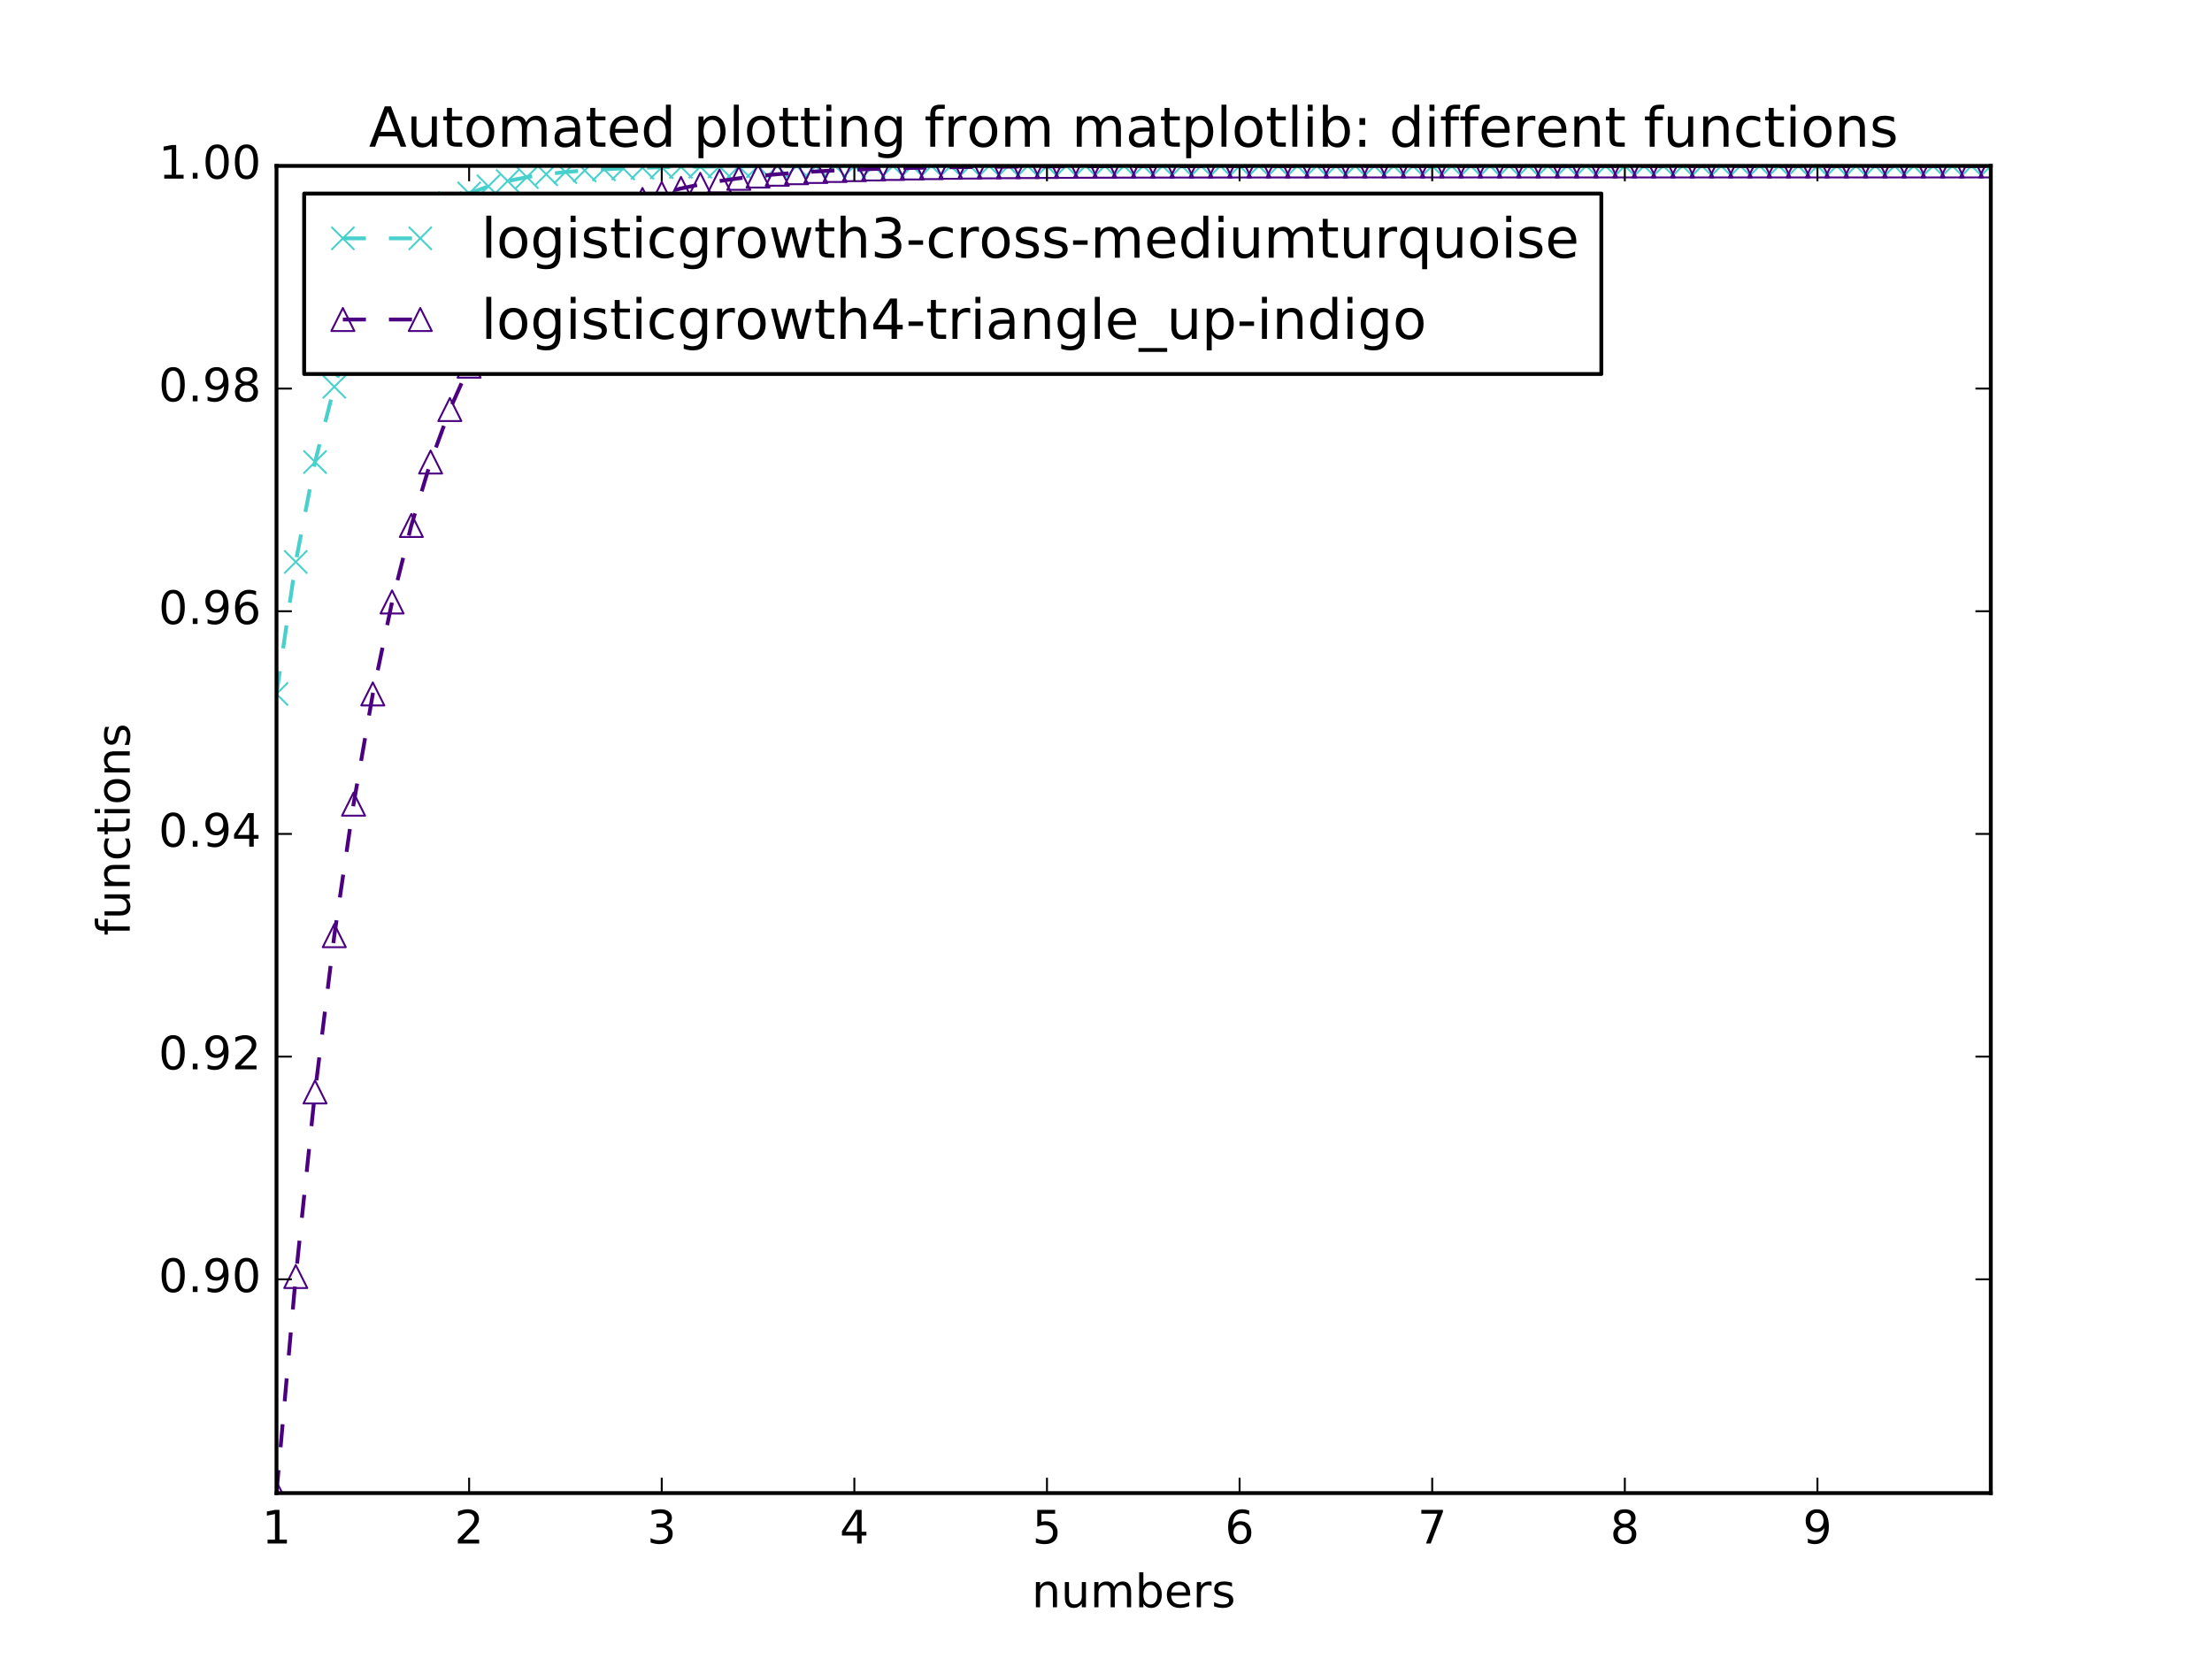 <?xml version="1.0" encoding="utf-8" standalone="no"?>
<!DOCTYPE svg PUBLIC "-//W3C//DTD SVG 1.1//EN"
  "http://www.w3.org/Graphics/SVG/1.1/DTD/svg11.dtd">
<!-- Created with matplotlib (http://matplotlib.org/) -->
<svg height="432pt" version="1.1" viewBox="0 0 576 432" width="576pt" xmlns="http://www.w3.org/2000/svg" xmlns:xlink="http://www.w3.org/1999/xlink">
 <defs>
  <style type="text/css">
*{stroke-linecap:butt;stroke-linejoin:round;stroke-miterlimit:100000;}
  </style>
 </defs>
 <g id="figure_1">
  <g id="patch_1">
   <path d="M 0 432 
L 576 432 
L 576 0 
L 0 0 
z
" style="fill:#ffffff;"/>
  </g>
  <g id="axes_1">
   <g id="patch_2">
    <path d="M 72 388.8 
L 518.4 388.8 
L 518.4 43.2 
L 72 43.2 
z
" style="fill:#ffffff;"/>
   </g>
   <g id="line2d_1">
    <path clip-path="url(#p02ec79bc06)" d="M 72 180.7 
L 77.016 146.33 
L 82.031 120.312 
L 87.047 100.722 
L 92.063 86.034 
L 97.079 75.054 
L 102.094 66.865 
L 107.11 60.769 
L 112.126 56.236 
L 117.142 52.868 
L 122.157 50.369 
L 127.173 48.514 
L 132.189 47.139 
L 137.204 46.119 
L 142.22 45.363 
L 147.236 44.803 
L 152.252 44.387 
L 157.267 44.08 
L 162.283 43.852 
L 167.299 43.683 
L 172.315 43.558 
L 177.33 43.465 
L 182.346 43.396 
L 187.362 43.345 
L 192.378 43.308 
L 197.393 43.28 
L 202.409 43.259 
L 207.425 43.244 
L 212.44 43.232 
L 217.456 43.224 
L 222.472 43.218 
L 227.488 43.213 
L 232.503 43.21 
L 237.519 43.207 
L 242.535 43.205 
L 247.551 43.204 
L 252.566 43.203 
L 257.582 43.202 
L 262.598 43.202 
L 267.613 43.201 
L 272.629 43.201 
L 277.645 43.201 
L 282.661 43.2 
L 287.676 43.2 
L 292.692 43.2 
L 297.708 43.2 
L 302.724 43.2 
L 307.739 43.2 
L 312.755 43.2 
L 317.771 43.2 
L 322.787 43.2 
L 327.802 43.2 
L 332.818 43.2 
L 337.834 43.2 
L 342.849 43.2 
L 347.865 43.2 
L 352.881 43.2 
L 357.897 43.2 
L 362.912 43.2 
L 367.928 43.2 
L 372.944 43.2 
L 377.96 43.2 
L 382.975 43.2 
L 387.991 43.2 
L 393.007 43.2 
L 398.022 43.2 
L 403.038 43.2 
L 408.054 43.2 
L 413.07 43.2 
L 418.085 43.2 
L 423.101 43.2 
L 428.117 43.2 
L 433.133 43.2 
L 438.148 43.2 
L 443.164 43.2 
L 448.18 43.2 
L 453.196 43.2 
L 458.211 43.2 
L 463.227 43.2 
L 468.243 43.2 
L 473.258 43.2 
L 478.274 43.2 
L 483.29 43.2 
L 488.306 43.2 
L 493.321 43.2 
L 498.337 43.2 
L 503.353 43.2 
L 508.369 43.2 
L 513.384 43.2 
L 518.4 43.2 
" style="fill:none;stroke:#48d1cc;stroke-dasharray:6,6;stroke-dashoffset:0.0;"/>
    <defs>
     <path d="M -3 3 
L 3 -3 
M -3 -3 
L 3 3 
" id="m1d4599a142" style="stroke:#48d1cc;stroke-width:0.5;"/>
    </defs>
    <g clip-path="url(#p02ec79bc06)">
     <use style="fill:none;stroke:#48d1cc;stroke-width:0.5;" x="72.0" xlink:href="#m1d4599a142" y="180.7"/>
     <use style="fill:none;stroke:#48d1cc;stroke-width:0.5;" x="77.016" xlink:href="#m1d4599a142" y="146.33"/>
     <use style="fill:none;stroke:#48d1cc;stroke-width:0.5;" x="82.031" xlink:href="#m1d4599a142" y="120.312"/>
     <use style="fill:none;stroke:#48d1cc;stroke-width:0.5;" x="87.047" xlink:href="#m1d4599a142" y="100.722"/>
     <use style="fill:none;stroke:#48d1cc;stroke-width:0.5;" x="92.063" xlink:href="#m1d4599a142" y="86.034"/>
     <use style="fill:none;stroke:#48d1cc;stroke-width:0.5;" x="97.079" xlink:href="#m1d4599a142" y="75.054"/>
     <use style="fill:none;stroke:#48d1cc;stroke-width:0.5;" x="102.094" xlink:href="#m1d4599a142" y="66.865"/>
     <use style="fill:none;stroke:#48d1cc;stroke-width:0.5;" x="107.11" xlink:href="#m1d4599a142" y="60.769"/>
     <use style="fill:none;stroke:#48d1cc;stroke-width:0.5;" x="112.126" xlink:href="#m1d4599a142" y="56.236"/>
     <use style="fill:none;stroke:#48d1cc;stroke-width:0.5;" x="117.142" xlink:href="#m1d4599a142" y="52.868"/>
     <use style="fill:none;stroke:#48d1cc;stroke-width:0.5;" x="122.157" xlink:href="#m1d4599a142" y="50.369"/>
     <use style="fill:none;stroke:#48d1cc;stroke-width:0.5;" x="127.173" xlink:href="#m1d4599a142" y="48.514"/>
     <use style="fill:none;stroke:#48d1cc;stroke-width:0.5;" x="132.189" xlink:href="#m1d4599a142" y="47.139"/>
     <use style="fill:none;stroke:#48d1cc;stroke-width:0.5;" x="137.204" xlink:href="#m1d4599a142" y="46.119"/>
     <use style="fill:none;stroke:#48d1cc;stroke-width:0.5;" x="142.22" xlink:href="#m1d4599a142" y="45.363"/>
     <use style="fill:none;stroke:#48d1cc;stroke-width:0.5;" x="147.236" xlink:href="#m1d4599a142" y="44.803"/>
     <use style="fill:none;stroke:#48d1cc;stroke-width:0.5;" x="152.252" xlink:href="#m1d4599a142" y="44.387"/>
     <use style="fill:none;stroke:#48d1cc;stroke-width:0.5;" x="157.267" xlink:href="#m1d4599a142" y="44.08"/>
     <use style="fill:none;stroke:#48d1cc;stroke-width:0.5;" x="162.283" xlink:href="#m1d4599a142" y="43.852"/>
     <use style="fill:none;stroke:#48d1cc;stroke-width:0.5;" x="167.299" xlink:href="#m1d4599a142" y="43.683"/>
     <use style="fill:none;stroke:#48d1cc;stroke-width:0.5;" x="172.315" xlink:href="#m1d4599a142" y="43.558"/>
     <use style="fill:none;stroke:#48d1cc;stroke-width:0.5;" x="177.33" xlink:href="#m1d4599a142" y="43.465"/>
     <use style="fill:none;stroke:#48d1cc;stroke-width:0.5;" x="182.346" xlink:href="#m1d4599a142" y="43.396"/>
     <use style="fill:none;stroke:#48d1cc;stroke-width:0.5;" x="187.362" xlink:href="#m1d4599a142" y="43.345"/>
     <use style="fill:none;stroke:#48d1cc;stroke-width:0.5;" x="192.378" xlink:href="#m1d4599a142" y="43.308"/>
     <use style="fill:none;stroke:#48d1cc;stroke-width:0.5;" x="197.393" xlink:href="#m1d4599a142" y="43.28"/>
     <use style="fill:none;stroke:#48d1cc;stroke-width:0.5;" x="202.409" xlink:href="#m1d4599a142" y="43.259"/>
     <use style="fill:none;stroke:#48d1cc;stroke-width:0.5;" x="207.425" xlink:href="#m1d4599a142" y="43.244"/>
     <use style="fill:none;stroke:#48d1cc;stroke-width:0.5;" x="212.44" xlink:href="#m1d4599a142" y="43.232"/>
     <use style="fill:none;stroke:#48d1cc;stroke-width:0.5;" x="217.456" xlink:href="#m1d4599a142" y="43.224"/>
     <use style="fill:none;stroke:#48d1cc;stroke-width:0.5;" x="222.472" xlink:href="#m1d4599a142" y="43.218"/>
     <use style="fill:none;stroke:#48d1cc;stroke-width:0.5;" x="227.488" xlink:href="#m1d4599a142" y="43.213"/>
     <use style="fill:none;stroke:#48d1cc;stroke-width:0.5;" x="232.503" xlink:href="#m1d4599a142" y="43.21"/>
     <use style="fill:none;stroke:#48d1cc;stroke-width:0.5;" x="237.519" xlink:href="#m1d4599a142" y="43.207"/>
     <use style="fill:none;stroke:#48d1cc;stroke-width:0.5;" x="242.535" xlink:href="#m1d4599a142" y="43.205"/>
     <use style="fill:none;stroke:#48d1cc;stroke-width:0.5;" x="247.551" xlink:href="#m1d4599a142" y="43.204"/>
     <use style="fill:none;stroke:#48d1cc;stroke-width:0.5;" x="252.566" xlink:href="#m1d4599a142" y="43.203"/>
     <use style="fill:none;stroke:#48d1cc;stroke-width:0.5;" x="257.582" xlink:href="#m1d4599a142" y="43.202"/>
     <use style="fill:none;stroke:#48d1cc;stroke-width:0.5;" x="262.598" xlink:href="#m1d4599a142" y="43.202"/>
     <use style="fill:none;stroke:#48d1cc;stroke-width:0.5;" x="267.613" xlink:href="#m1d4599a142" y="43.201"/>
     <use style="fill:none;stroke:#48d1cc;stroke-width:0.5;" x="272.629" xlink:href="#m1d4599a142" y="43.201"/>
     <use style="fill:none;stroke:#48d1cc;stroke-width:0.5;" x="277.645" xlink:href="#m1d4599a142" y="43.201"/>
     <use style="fill:none;stroke:#48d1cc;stroke-width:0.5;" x="282.661" xlink:href="#m1d4599a142" y="43.2"/>
     <use style="fill:none;stroke:#48d1cc;stroke-width:0.5;" x="287.676" xlink:href="#m1d4599a142" y="43.2"/>
     <use style="fill:none;stroke:#48d1cc;stroke-width:0.5;" x="292.692" xlink:href="#m1d4599a142" y="43.2"/>
     <use style="fill:none;stroke:#48d1cc;stroke-width:0.5;" x="297.708" xlink:href="#m1d4599a142" y="43.2"/>
     <use style="fill:none;stroke:#48d1cc;stroke-width:0.5;" x="302.724" xlink:href="#m1d4599a142" y="43.2"/>
     <use style="fill:none;stroke:#48d1cc;stroke-width:0.5;" x="307.739" xlink:href="#m1d4599a142" y="43.2"/>
     <use style="fill:none;stroke:#48d1cc;stroke-width:0.5;" x="312.755" xlink:href="#m1d4599a142" y="43.2"/>
     <use style="fill:none;stroke:#48d1cc;stroke-width:0.5;" x="317.771" xlink:href="#m1d4599a142" y="43.2"/>
     <use style="fill:none;stroke:#48d1cc;stroke-width:0.5;" x="322.787" xlink:href="#m1d4599a142" y="43.2"/>
     <use style="fill:none;stroke:#48d1cc;stroke-width:0.5;" x="327.802" xlink:href="#m1d4599a142" y="43.2"/>
     <use style="fill:none;stroke:#48d1cc;stroke-width:0.5;" x="332.818" xlink:href="#m1d4599a142" y="43.2"/>
     <use style="fill:none;stroke:#48d1cc;stroke-width:0.5;" x="337.834" xlink:href="#m1d4599a142" y="43.2"/>
     <use style="fill:none;stroke:#48d1cc;stroke-width:0.5;" x="342.849" xlink:href="#m1d4599a142" y="43.2"/>
     <use style="fill:none;stroke:#48d1cc;stroke-width:0.5;" x="347.865" xlink:href="#m1d4599a142" y="43.2"/>
     <use style="fill:none;stroke:#48d1cc;stroke-width:0.5;" x="352.881" xlink:href="#m1d4599a142" y="43.2"/>
     <use style="fill:none;stroke:#48d1cc;stroke-width:0.5;" x="357.897" xlink:href="#m1d4599a142" y="43.2"/>
     <use style="fill:none;stroke:#48d1cc;stroke-width:0.5;" x="362.912" xlink:href="#m1d4599a142" y="43.2"/>
     <use style="fill:none;stroke:#48d1cc;stroke-width:0.5;" x="367.928" xlink:href="#m1d4599a142" y="43.2"/>
     <use style="fill:none;stroke:#48d1cc;stroke-width:0.5;" x="372.944" xlink:href="#m1d4599a142" y="43.2"/>
     <use style="fill:none;stroke:#48d1cc;stroke-width:0.5;" x="377.96" xlink:href="#m1d4599a142" y="43.2"/>
     <use style="fill:none;stroke:#48d1cc;stroke-width:0.5;" x="382.975" xlink:href="#m1d4599a142" y="43.2"/>
     <use style="fill:none;stroke:#48d1cc;stroke-width:0.5;" x="387.991" xlink:href="#m1d4599a142" y="43.2"/>
     <use style="fill:none;stroke:#48d1cc;stroke-width:0.5;" x="393.007" xlink:href="#m1d4599a142" y="43.2"/>
     <use style="fill:none;stroke:#48d1cc;stroke-width:0.5;" x="398.022" xlink:href="#m1d4599a142" y="43.2"/>
     <use style="fill:none;stroke:#48d1cc;stroke-width:0.5;" x="403.038" xlink:href="#m1d4599a142" y="43.2"/>
     <use style="fill:none;stroke:#48d1cc;stroke-width:0.5;" x="408.054" xlink:href="#m1d4599a142" y="43.2"/>
     <use style="fill:none;stroke:#48d1cc;stroke-width:0.5;" x="413.07" xlink:href="#m1d4599a142" y="43.2"/>
     <use style="fill:none;stroke:#48d1cc;stroke-width:0.5;" x="418.085" xlink:href="#m1d4599a142" y="43.2"/>
     <use style="fill:none;stroke:#48d1cc;stroke-width:0.5;" x="423.101" xlink:href="#m1d4599a142" y="43.2"/>
     <use style="fill:none;stroke:#48d1cc;stroke-width:0.5;" x="428.117" xlink:href="#m1d4599a142" y="43.2"/>
     <use style="fill:none;stroke:#48d1cc;stroke-width:0.5;" x="433.133" xlink:href="#m1d4599a142" y="43.2"/>
     <use style="fill:none;stroke:#48d1cc;stroke-width:0.5;" x="438.148" xlink:href="#m1d4599a142" y="43.2"/>
     <use style="fill:none;stroke:#48d1cc;stroke-width:0.5;" x="443.164" xlink:href="#m1d4599a142" y="43.2"/>
     <use style="fill:none;stroke:#48d1cc;stroke-width:0.5;" x="448.18" xlink:href="#m1d4599a142" y="43.2"/>
     <use style="fill:none;stroke:#48d1cc;stroke-width:0.5;" x="453.196" xlink:href="#m1d4599a142" y="43.2"/>
     <use style="fill:none;stroke:#48d1cc;stroke-width:0.5;" x="458.211" xlink:href="#m1d4599a142" y="43.2"/>
     <use style="fill:none;stroke:#48d1cc;stroke-width:0.5;" x="463.227" xlink:href="#m1d4599a142" y="43.2"/>
     <use style="fill:none;stroke:#48d1cc;stroke-width:0.5;" x="468.243" xlink:href="#m1d4599a142" y="43.2"/>
     <use style="fill:none;stroke:#48d1cc;stroke-width:0.5;" x="473.258" xlink:href="#m1d4599a142" y="43.2"/>
     <use style="fill:none;stroke:#48d1cc;stroke-width:0.5;" x="478.274" xlink:href="#m1d4599a142" y="43.2"/>
     <use style="fill:none;stroke:#48d1cc;stroke-width:0.5;" x="483.29" xlink:href="#m1d4599a142" y="43.2"/>
     <use style="fill:none;stroke:#48d1cc;stroke-width:0.5;" x="488.306" xlink:href="#m1d4599a142" y="43.2"/>
     <use style="fill:none;stroke:#48d1cc;stroke-width:0.5;" x="493.321" xlink:href="#m1d4599a142" y="43.2"/>
     <use style="fill:none;stroke:#48d1cc;stroke-width:0.5;" x="498.337" xlink:href="#m1d4599a142" y="43.2"/>
     <use style="fill:none;stroke:#48d1cc;stroke-width:0.5;" x="503.353" xlink:href="#m1d4599a142" y="43.2"/>
     <use style="fill:none;stroke:#48d1cc;stroke-width:0.5;" x="508.369" xlink:href="#m1d4599a142" y="43.2"/>
     <use style="fill:none;stroke:#48d1cc;stroke-width:0.5;" x="513.384" xlink:href="#m1d4599a142" y="43.2"/>
     <use style="fill:none;stroke:#48d1cc;stroke-width:0.5;" x="518.4" xlink:href="#m1d4599a142" y="43.2"/>
    </g>
   </g>
   <g id="line2d_2">
    <path clip-path="url(#p02ec79bc06)" d="M 72 388.8 
L 77.016 332.402 
L 82.031 284.339 
L 87.047 243.65 
L 92.063 209.398 
L 97.079 180.7 
L 102.094 156.752 
L 107.11 136.833 
L 112.126 120.312 
L 117.142 106.639 
L 122.157 95.347 
L 127.173 86.034 
L 132.189 78.363 
L 137.204 72.053 
L 142.22 66.865 
L 147.236 62.604 
L 152.252 59.106 
L 157.267 56.236 
L 162.283 53.882 
L 167.299 51.951 
L 172.315 50.369 
L 177.33 49.072 
L 182.346 48.009 
L 187.362 47.139 
L 192.378 46.426 
L 197.393 45.841 
L 202.409 45.363 
L 207.425 44.971 
L 212.44 44.65 
L 217.456 44.387 
L 222.472 44.172 
L 227.488 43.996 
L 232.503 43.852 
L 237.519 43.734 
L 242.535 43.637 
L 247.551 43.558 
L 252.566 43.493 
L 257.582 43.44 
L 262.598 43.396 
L 267.613 43.361 
L 272.629 43.332 
L 277.645 43.308 
L 282.661 43.288 
L 287.676 43.272 
L 292.692 43.259 
L 297.708 43.248 
L 302.724 43.24 
L 307.739 43.232 
L 312.755 43.227 
L 317.771 43.222 
L 322.787 43.218 
L 327.802 43.215 
L 332.818 43.212 
L 337.834 43.21 
L 342.849 43.208 
L 347.865 43.207 
L 352.881 43.205 
L 357.897 43.204 
L 362.912 43.204 
L 367.928 43.203 
L 372.944 43.202 
L 377.96 43.202 
L 382.975 43.202 
L 387.991 43.201 
L 393.007 43.201 
L 398.022 43.201 
L 403.038 43.201 
L 408.054 43.201 
L 413.07 43.2 
L 418.085 43.2 
L 423.101 43.2 
L 428.117 43.2 
L 433.133 43.2 
L 438.148 43.2 
L 443.164 43.2 
L 448.18 43.2 
L 453.196 43.2 
L 458.211 43.2 
L 463.227 43.2 
L 468.243 43.2 
L 473.258 43.2 
L 478.274 43.2 
L 483.29 43.2 
L 488.306 43.2 
L 493.321 43.2 
L 498.337 43.2 
L 503.353 43.2 
L 508.369 43.2 
L 513.384 43.2 
L 518.4 43.2 
" style="fill:none;stroke:#4b0082;stroke-dasharray:6,6;stroke-dashoffset:0.0;"/>
    <defs>
     <path d="M 0 -3 
L -3 3 
L 3 3 
z
" id="m44ce9169aa" style="stroke:#4b0082;stroke-linejoin:miter;stroke-width:0.5;"/>
    </defs>
    <g clip-path="url(#p02ec79bc06)">
     <use style="fill:none;stroke:#4b0082;stroke-linejoin:miter;stroke-width:0.5;" x="72.0" xlink:href="#m44ce9169aa" y="388.8"/>
     <use style="fill:none;stroke:#4b0082;stroke-linejoin:miter;stroke-width:0.5;" x="77.016" xlink:href="#m44ce9169aa" y="332.402"/>
     <use style="fill:none;stroke:#4b0082;stroke-linejoin:miter;stroke-width:0.5;" x="82.031" xlink:href="#m44ce9169aa" y="284.339"/>
     <use style="fill:none;stroke:#4b0082;stroke-linejoin:miter;stroke-width:0.5;" x="87.047" xlink:href="#m44ce9169aa" y="243.65"/>
     <use style="fill:none;stroke:#4b0082;stroke-linejoin:miter;stroke-width:0.5;" x="92.063" xlink:href="#m44ce9169aa" y="209.398"/>
     <use style="fill:none;stroke:#4b0082;stroke-linejoin:miter;stroke-width:0.5;" x="97.079" xlink:href="#m44ce9169aa" y="180.7"/>
     <use style="fill:none;stroke:#4b0082;stroke-linejoin:miter;stroke-width:0.5;" x="102.094" xlink:href="#m44ce9169aa" y="156.752"/>
     <use style="fill:none;stroke:#4b0082;stroke-linejoin:miter;stroke-width:0.5;" x="107.11" xlink:href="#m44ce9169aa" y="136.833"/>
     <use style="fill:none;stroke:#4b0082;stroke-linejoin:miter;stroke-width:0.5;" x="112.126" xlink:href="#m44ce9169aa" y="120.312"/>
     <use style="fill:none;stroke:#4b0082;stroke-linejoin:miter;stroke-width:0.5;" x="117.142" xlink:href="#m44ce9169aa" y="106.639"/>
     <use style="fill:none;stroke:#4b0082;stroke-linejoin:miter;stroke-width:0.5;" x="122.157" xlink:href="#m44ce9169aa" y="95.347"/>
     <use style="fill:none;stroke:#4b0082;stroke-linejoin:miter;stroke-width:0.5;" x="127.173" xlink:href="#m44ce9169aa" y="86.034"/>
     <use style="fill:none;stroke:#4b0082;stroke-linejoin:miter;stroke-width:0.5;" x="132.189" xlink:href="#m44ce9169aa" y="78.363"/>
     <use style="fill:none;stroke:#4b0082;stroke-linejoin:miter;stroke-width:0.5;" x="137.204" xlink:href="#m44ce9169aa" y="72.053"/>
     <use style="fill:none;stroke:#4b0082;stroke-linejoin:miter;stroke-width:0.5;" x="142.22" xlink:href="#m44ce9169aa" y="66.865"/>
     <use style="fill:none;stroke:#4b0082;stroke-linejoin:miter;stroke-width:0.5;" x="147.236" xlink:href="#m44ce9169aa" y="62.604"/>
     <use style="fill:none;stroke:#4b0082;stroke-linejoin:miter;stroke-width:0.5;" x="152.252" xlink:href="#m44ce9169aa" y="59.106"/>
     <use style="fill:none;stroke:#4b0082;stroke-linejoin:miter;stroke-width:0.5;" x="157.267" xlink:href="#m44ce9169aa" y="56.236"/>
     <use style="fill:none;stroke:#4b0082;stroke-linejoin:miter;stroke-width:0.5;" x="162.283" xlink:href="#m44ce9169aa" y="53.882"/>
     <use style="fill:none;stroke:#4b0082;stroke-linejoin:miter;stroke-width:0.5;" x="167.299" xlink:href="#m44ce9169aa" y="51.951"/>
     <use style="fill:none;stroke:#4b0082;stroke-linejoin:miter;stroke-width:0.5;" x="172.315" xlink:href="#m44ce9169aa" y="50.369"/>
     <use style="fill:none;stroke:#4b0082;stroke-linejoin:miter;stroke-width:0.5;" x="177.33" xlink:href="#m44ce9169aa" y="49.072"/>
     <use style="fill:none;stroke:#4b0082;stroke-linejoin:miter;stroke-width:0.5;" x="182.346" xlink:href="#m44ce9169aa" y="48.009"/>
     <use style="fill:none;stroke:#4b0082;stroke-linejoin:miter;stroke-width:0.5;" x="187.362" xlink:href="#m44ce9169aa" y="47.139"/>
     <use style="fill:none;stroke:#4b0082;stroke-linejoin:miter;stroke-width:0.5;" x="192.378" xlink:href="#m44ce9169aa" y="46.426"/>
     <use style="fill:none;stroke:#4b0082;stroke-linejoin:miter;stroke-width:0.5;" x="197.393" xlink:href="#m44ce9169aa" y="45.841"/>
     <use style="fill:none;stroke:#4b0082;stroke-linejoin:miter;stroke-width:0.5;" x="202.409" xlink:href="#m44ce9169aa" y="45.363"/>
     <use style="fill:none;stroke:#4b0082;stroke-linejoin:miter;stroke-width:0.5;" x="207.425" xlink:href="#m44ce9169aa" y="44.971"/>
     <use style="fill:none;stroke:#4b0082;stroke-linejoin:miter;stroke-width:0.5;" x="212.44" xlink:href="#m44ce9169aa" y="44.65"/>
     <use style="fill:none;stroke:#4b0082;stroke-linejoin:miter;stroke-width:0.5;" x="217.456" xlink:href="#m44ce9169aa" y="44.387"/>
     <use style="fill:none;stroke:#4b0082;stroke-linejoin:miter;stroke-width:0.5;" x="222.472" xlink:href="#m44ce9169aa" y="44.172"/>
     <use style="fill:none;stroke:#4b0082;stroke-linejoin:miter;stroke-width:0.5;" x="227.488" xlink:href="#m44ce9169aa" y="43.996"/>
     <use style="fill:none;stroke:#4b0082;stroke-linejoin:miter;stroke-width:0.5;" x="232.503" xlink:href="#m44ce9169aa" y="43.852"/>
     <use style="fill:none;stroke:#4b0082;stroke-linejoin:miter;stroke-width:0.5;" x="237.519" xlink:href="#m44ce9169aa" y="43.734"/>
     <use style="fill:none;stroke:#4b0082;stroke-linejoin:miter;stroke-width:0.5;" x="242.535" xlink:href="#m44ce9169aa" y="43.637"/>
     <use style="fill:none;stroke:#4b0082;stroke-linejoin:miter;stroke-width:0.5;" x="247.551" xlink:href="#m44ce9169aa" y="43.558"/>
     <use style="fill:none;stroke:#4b0082;stroke-linejoin:miter;stroke-width:0.5;" x="252.566" xlink:href="#m44ce9169aa" y="43.493"/>
     <use style="fill:none;stroke:#4b0082;stroke-linejoin:miter;stroke-width:0.5;" x="257.582" xlink:href="#m44ce9169aa" y="43.44"/>
     <use style="fill:none;stroke:#4b0082;stroke-linejoin:miter;stroke-width:0.5;" x="262.598" xlink:href="#m44ce9169aa" y="43.396"/>
     <use style="fill:none;stroke:#4b0082;stroke-linejoin:miter;stroke-width:0.5;" x="267.613" xlink:href="#m44ce9169aa" y="43.361"/>
     <use style="fill:none;stroke:#4b0082;stroke-linejoin:miter;stroke-width:0.5;" x="272.629" xlink:href="#m44ce9169aa" y="43.332"/>
     <use style="fill:none;stroke:#4b0082;stroke-linejoin:miter;stroke-width:0.5;" x="277.645" xlink:href="#m44ce9169aa" y="43.308"/>
     <use style="fill:none;stroke:#4b0082;stroke-linejoin:miter;stroke-width:0.5;" x="282.661" xlink:href="#m44ce9169aa" y="43.288"/>
     <use style="fill:none;stroke:#4b0082;stroke-linejoin:miter;stroke-width:0.5;" x="287.676" xlink:href="#m44ce9169aa" y="43.272"/>
     <use style="fill:none;stroke:#4b0082;stroke-linejoin:miter;stroke-width:0.5;" x="292.692" xlink:href="#m44ce9169aa" y="43.259"/>
     <use style="fill:none;stroke:#4b0082;stroke-linejoin:miter;stroke-width:0.5;" x="297.708" xlink:href="#m44ce9169aa" y="43.248"/>
     <use style="fill:none;stroke:#4b0082;stroke-linejoin:miter;stroke-width:0.5;" x="302.724" xlink:href="#m44ce9169aa" y="43.24"/>
     <use style="fill:none;stroke:#4b0082;stroke-linejoin:miter;stroke-width:0.5;" x="307.739" xlink:href="#m44ce9169aa" y="43.232"/>
     <use style="fill:none;stroke:#4b0082;stroke-linejoin:miter;stroke-width:0.5;" x="312.755" xlink:href="#m44ce9169aa" y="43.227"/>
     <use style="fill:none;stroke:#4b0082;stroke-linejoin:miter;stroke-width:0.5;" x="317.771" xlink:href="#m44ce9169aa" y="43.222"/>
     <use style="fill:none;stroke:#4b0082;stroke-linejoin:miter;stroke-width:0.5;" x="322.787" xlink:href="#m44ce9169aa" y="43.218"/>
     <use style="fill:none;stroke:#4b0082;stroke-linejoin:miter;stroke-width:0.5;" x="327.802" xlink:href="#m44ce9169aa" y="43.215"/>
     <use style="fill:none;stroke:#4b0082;stroke-linejoin:miter;stroke-width:0.5;" x="332.818" xlink:href="#m44ce9169aa" y="43.212"/>
     <use style="fill:none;stroke:#4b0082;stroke-linejoin:miter;stroke-width:0.5;" x="337.834" xlink:href="#m44ce9169aa" y="43.21"/>
     <use style="fill:none;stroke:#4b0082;stroke-linejoin:miter;stroke-width:0.5;" x="342.849" xlink:href="#m44ce9169aa" y="43.208"/>
     <use style="fill:none;stroke:#4b0082;stroke-linejoin:miter;stroke-width:0.5;" x="347.865" xlink:href="#m44ce9169aa" y="43.207"/>
     <use style="fill:none;stroke:#4b0082;stroke-linejoin:miter;stroke-width:0.5;" x="352.881" xlink:href="#m44ce9169aa" y="43.205"/>
     <use style="fill:none;stroke:#4b0082;stroke-linejoin:miter;stroke-width:0.5;" x="357.897" xlink:href="#m44ce9169aa" y="43.204"/>
     <use style="fill:none;stroke:#4b0082;stroke-linejoin:miter;stroke-width:0.5;" x="362.912" xlink:href="#m44ce9169aa" y="43.204"/>
     <use style="fill:none;stroke:#4b0082;stroke-linejoin:miter;stroke-width:0.5;" x="367.928" xlink:href="#m44ce9169aa" y="43.203"/>
     <use style="fill:none;stroke:#4b0082;stroke-linejoin:miter;stroke-width:0.5;" x="372.944" xlink:href="#m44ce9169aa" y="43.202"/>
     <use style="fill:none;stroke:#4b0082;stroke-linejoin:miter;stroke-width:0.5;" x="377.96" xlink:href="#m44ce9169aa" y="43.202"/>
     <use style="fill:none;stroke:#4b0082;stroke-linejoin:miter;stroke-width:0.5;" x="382.975" xlink:href="#m44ce9169aa" y="43.202"/>
     <use style="fill:none;stroke:#4b0082;stroke-linejoin:miter;stroke-width:0.5;" x="387.991" xlink:href="#m44ce9169aa" y="43.201"/>
     <use style="fill:none;stroke:#4b0082;stroke-linejoin:miter;stroke-width:0.5;" x="393.007" xlink:href="#m44ce9169aa" y="43.201"/>
     <use style="fill:none;stroke:#4b0082;stroke-linejoin:miter;stroke-width:0.5;" x="398.022" xlink:href="#m44ce9169aa" y="43.201"/>
     <use style="fill:none;stroke:#4b0082;stroke-linejoin:miter;stroke-width:0.5;" x="403.038" xlink:href="#m44ce9169aa" y="43.201"/>
     <use style="fill:none;stroke:#4b0082;stroke-linejoin:miter;stroke-width:0.5;" x="408.054" xlink:href="#m44ce9169aa" y="43.201"/>
     <use style="fill:none;stroke:#4b0082;stroke-linejoin:miter;stroke-width:0.5;" x="413.07" xlink:href="#m44ce9169aa" y="43.2"/>
     <use style="fill:none;stroke:#4b0082;stroke-linejoin:miter;stroke-width:0.5;" x="418.085" xlink:href="#m44ce9169aa" y="43.2"/>
     <use style="fill:none;stroke:#4b0082;stroke-linejoin:miter;stroke-width:0.5;" x="423.101" xlink:href="#m44ce9169aa" y="43.2"/>
     <use style="fill:none;stroke:#4b0082;stroke-linejoin:miter;stroke-width:0.5;" x="428.117" xlink:href="#m44ce9169aa" y="43.2"/>
     <use style="fill:none;stroke:#4b0082;stroke-linejoin:miter;stroke-width:0.5;" x="433.133" xlink:href="#m44ce9169aa" y="43.2"/>
     <use style="fill:none;stroke:#4b0082;stroke-linejoin:miter;stroke-width:0.5;" x="438.148" xlink:href="#m44ce9169aa" y="43.2"/>
     <use style="fill:none;stroke:#4b0082;stroke-linejoin:miter;stroke-width:0.5;" x="443.164" xlink:href="#m44ce9169aa" y="43.2"/>
     <use style="fill:none;stroke:#4b0082;stroke-linejoin:miter;stroke-width:0.5;" x="448.18" xlink:href="#m44ce9169aa" y="43.2"/>
     <use style="fill:none;stroke:#4b0082;stroke-linejoin:miter;stroke-width:0.5;" x="453.196" xlink:href="#m44ce9169aa" y="43.2"/>
     <use style="fill:none;stroke:#4b0082;stroke-linejoin:miter;stroke-width:0.5;" x="458.211" xlink:href="#m44ce9169aa" y="43.2"/>
     <use style="fill:none;stroke:#4b0082;stroke-linejoin:miter;stroke-width:0.5;" x="463.227" xlink:href="#m44ce9169aa" y="43.2"/>
     <use style="fill:none;stroke:#4b0082;stroke-linejoin:miter;stroke-width:0.5;" x="468.243" xlink:href="#m44ce9169aa" y="43.2"/>
     <use style="fill:none;stroke:#4b0082;stroke-linejoin:miter;stroke-width:0.5;" x="473.258" xlink:href="#m44ce9169aa" y="43.2"/>
     <use style="fill:none;stroke:#4b0082;stroke-linejoin:miter;stroke-width:0.5;" x="478.274" xlink:href="#m44ce9169aa" y="43.2"/>
     <use style="fill:none;stroke:#4b0082;stroke-linejoin:miter;stroke-width:0.5;" x="483.29" xlink:href="#m44ce9169aa" y="43.2"/>
     <use style="fill:none;stroke:#4b0082;stroke-linejoin:miter;stroke-width:0.5;" x="488.306" xlink:href="#m44ce9169aa" y="43.2"/>
     <use style="fill:none;stroke:#4b0082;stroke-linejoin:miter;stroke-width:0.5;" x="493.321" xlink:href="#m44ce9169aa" y="43.2"/>
     <use style="fill:none;stroke:#4b0082;stroke-linejoin:miter;stroke-width:0.5;" x="498.337" xlink:href="#m44ce9169aa" y="43.2"/>
     <use style="fill:none;stroke:#4b0082;stroke-linejoin:miter;stroke-width:0.5;" x="503.353" xlink:href="#m44ce9169aa" y="43.2"/>
     <use style="fill:none;stroke:#4b0082;stroke-linejoin:miter;stroke-width:0.5;" x="508.369" xlink:href="#m44ce9169aa" y="43.2"/>
     <use style="fill:none;stroke:#4b0082;stroke-linejoin:miter;stroke-width:0.5;" x="513.384" xlink:href="#m44ce9169aa" y="43.2"/>
     <use style="fill:none;stroke:#4b0082;stroke-linejoin:miter;stroke-width:0.5;" x="518.4" xlink:href="#m44ce9169aa" y="43.2"/>
    </g>
   </g>
   <g id="patch_3">
    <path d="M 72 43.2 
L 518.4 43.2 
" style="fill:none;stroke:#000000;stroke-linecap:square;stroke-linejoin:miter;"/>
   </g>
   <g id="patch_4">
    <path d="M 518.4 388.8 
L 518.4 43.2 
" style="fill:none;stroke:#000000;stroke-linecap:square;stroke-linejoin:miter;"/>
   </g>
   <g id="patch_5">
    <path d="M 72 388.8 
L 518.4 388.8 
" style="fill:none;stroke:#000000;stroke-linecap:square;stroke-linejoin:miter;"/>
   </g>
   <g id="patch_6">
    <path d="M 72 388.8 
L 72 43.2 
" style="fill:none;stroke:#000000;stroke-linecap:square;stroke-linejoin:miter;"/>
   </g>
   <g id="matplotlib.axis_1">
    <g id="xtick_1">
     <g id="line2d_3">
      <defs>
       <path d="M 0 0 
L 0 -4 
" id="md8c9579f6e" style="stroke:#000000;stroke-width:0.5;"/>
      </defs>
      <g>
       <use style="stroke:#000000;stroke-width:0.5;" x="72.0" xlink:href="#md8c9579f6e" y="388.8"/>
      </g>
     </g>
     <g id="line2d_4">
      <defs>
       <path d="M 0 0 
L 0 4 
" id="mf6f96896eb" style="stroke:#000000;stroke-width:0.5;"/>
      </defs>
      <g>
       <use style="stroke:#000000;stroke-width:0.5;" x="72.0" xlink:href="#mf6f96896eb" y="43.2"/>
      </g>
     </g>
     <g id="text_1">
      <!-- 1 -->
      <defs>
       <path d="M 12.406 8.297 
L 28.516 8.297 
L 28.516 63.922 
L 10.984 60.406 
L 10.984 69.391 
L 28.422 72.906 
L 38.281 72.906 
L 38.281 8.297 
L 54.391 8.297 
L 54.391 0 
L 12.406 0 
z
" id="BitstreamVeraSans-Roman-31"/>
      </defs>
      <g transform="translate(68.183 401.918)scale(0.12 -0.12)">
       <use xlink:href="#BitstreamVeraSans-Roman-31"/>
      </g>
     </g>
    </g>
    <g id="xtick_2">
     <g id="line2d_5">
      <g>
       <use style="stroke:#000000;stroke-width:0.5;" x="122.157" xlink:href="#md8c9579f6e" y="388.8"/>
      </g>
     </g>
     <g id="line2d_6">
      <g>
       <use style="stroke:#000000;stroke-width:0.5;" x="122.157" xlink:href="#mf6f96896eb" y="43.2"/>
      </g>
     </g>
     <g id="text_2">
      <!-- 2 -->
      <defs>
       <path d="M 19.188 8.297 
L 53.609 8.297 
L 53.609 0 
L 7.328 0 
L 7.328 8.297 
Q 12.938 14.109 22.625 23.891 
Q 32.328 33.688 34.812 36.531 
Q 39.547 41.844 41.422 45.531 
Q 43.312 49.219 43.312 52.781 
Q 43.312 58.594 39.234 62.25 
Q 35.156 65.922 28.609 65.922 
Q 23.969 65.922 18.812 64.312 
Q 13.672 62.703 7.812 59.422 
L 7.812 69.391 
Q 13.766 71.781 18.938 73 
Q 24.125 74.219 28.422 74.219 
Q 39.75 74.219 46.484 68.547 
Q 53.219 62.891 53.219 53.422 
Q 53.219 48.922 51.531 44.891 
Q 49.859 40.875 45.406 35.406 
Q 44.188 33.984 37.641 27.219 
Q 31.109 20.453 19.188 8.297 
" id="BitstreamVeraSans-Roman-32"/>
      </defs>
      <g transform="translate(118.34 401.918)scale(0.12 -0.12)">
       <use xlink:href="#BitstreamVeraSans-Roman-32"/>
      </g>
     </g>
    </g>
    <g id="xtick_3">
     <g id="line2d_7">
      <g>
       <use style="stroke:#000000;stroke-width:0.5;" x="172.315" xlink:href="#md8c9579f6e" y="388.8"/>
      </g>
     </g>
     <g id="line2d_8">
      <g>
       <use style="stroke:#000000;stroke-width:0.5;" x="172.315" xlink:href="#mf6f96896eb" y="43.2"/>
      </g>
     </g>
     <g id="text_3">
      <!-- 3 -->
      <defs>
       <path d="M 40.578 39.312 
Q 47.656 37.797 51.625 33 
Q 55.609 28.219 55.609 21.188 
Q 55.609 10.406 48.188 4.484 
Q 40.766 -1.422 27.094 -1.422 
Q 22.516 -1.422 17.656 -0.516 
Q 12.797 0.391 7.625 2.203 
L 7.625 11.719 
Q 11.719 9.328 16.594 8.109 
Q 21.484 6.891 26.812 6.891 
Q 36.078 6.891 40.938 10.547 
Q 45.797 14.203 45.797 21.188 
Q 45.797 27.641 41.281 31.266 
Q 36.766 34.906 28.719 34.906 
L 20.219 34.906 
L 20.219 43.016 
L 29.109 43.016 
Q 36.375 43.016 40.234 45.922 
Q 44.094 48.828 44.094 54.297 
Q 44.094 59.906 40.109 62.906 
Q 36.141 65.922 28.719 65.922 
Q 24.656 65.922 20.016 65.031 
Q 15.375 64.156 9.812 62.312 
L 9.812 71.094 
Q 15.438 72.656 20.344 73.438 
Q 25.25 74.219 29.594 74.219 
Q 40.828 74.219 47.359 69.109 
Q 53.906 64.016 53.906 55.328 
Q 53.906 49.266 50.438 45.094 
Q 46.969 40.922 40.578 39.312 
" id="BitstreamVeraSans-Roman-33"/>
      </defs>
      <g transform="translate(168.497 401.918)scale(0.12 -0.12)">
       <use xlink:href="#BitstreamVeraSans-Roman-33"/>
      </g>
     </g>
    </g>
    <g id="xtick_4">
     <g id="line2d_9">
      <g>
       <use style="stroke:#000000;stroke-width:0.5;" x="222.472" xlink:href="#md8c9579f6e" y="388.8"/>
      </g>
     </g>
     <g id="line2d_10">
      <g>
       <use style="stroke:#000000;stroke-width:0.5;" x="222.472" xlink:href="#mf6f96896eb" y="43.2"/>
      </g>
     </g>
     <g id="text_4">
      <!-- 4 -->
      <defs>
       <path d="M 37.797 64.312 
L 12.891 25.391 
L 37.797 25.391 
z
M 35.203 72.906 
L 47.609 72.906 
L 47.609 25.391 
L 58.016 25.391 
L 58.016 17.188 
L 47.609 17.188 
L 47.609 0 
L 37.797 0 
L 37.797 17.188 
L 4.891 17.188 
L 4.891 26.703 
z
" id="BitstreamVeraSans-Roman-34"/>
      </defs>
      <g transform="translate(218.654 401.918)scale(0.12 -0.12)">
       <use xlink:href="#BitstreamVeraSans-Roman-34"/>
      </g>
     </g>
    </g>
    <g id="xtick_5">
     <g id="line2d_11">
      <g>
       <use style="stroke:#000000;stroke-width:0.5;" x="272.629" xlink:href="#md8c9579f6e" y="388.8"/>
      </g>
     </g>
     <g id="line2d_12">
      <g>
       <use style="stroke:#000000;stroke-width:0.5;" x="272.629" xlink:href="#mf6f96896eb" y="43.2"/>
      </g>
     </g>
     <g id="text_5">
      <!-- 5 -->
      <defs>
       <path d="M 10.797 72.906 
L 49.516 72.906 
L 49.516 64.594 
L 19.828 64.594 
L 19.828 46.734 
Q 21.969 47.469 24.109 47.828 
Q 26.266 48.188 28.422 48.188 
Q 40.625 48.188 47.75 41.5 
Q 54.891 34.812 54.891 23.391 
Q 54.891 11.625 47.562 5.094 
Q 40.234 -1.422 26.906 -1.422 
Q 22.312 -1.422 17.547 -0.641 
Q 12.797 0.141 7.719 1.703 
L 7.719 11.625 
Q 12.109 9.234 16.797 8.062 
Q 21.484 6.891 26.703 6.891 
Q 35.156 6.891 40.078 11.328 
Q 45.016 15.766 45.016 23.391 
Q 45.016 31 40.078 35.438 
Q 35.156 39.891 26.703 39.891 
Q 22.75 39.891 18.812 39.016 
Q 14.891 38.141 10.797 36.281 
z
" id="BitstreamVeraSans-Roman-35"/>
      </defs>
      <g transform="translate(268.812 401.918)scale(0.12 -0.12)">
       <use xlink:href="#BitstreamVeraSans-Roman-35"/>
      </g>
     </g>
    </g>
    <g id="xtick_6">
     <g id="line2d_13">
      <g>
       <use style="stroke:#000000;stroke-width:0.5;" x="322.787" xlink:href="#md8c9579f6e" y="388.8"/>
      </g>
     </g>
     <g id="line2d_14">
      <g>
       <use style="stroke:#000000;stroke-width:0.5;" x="322.787" xlink:href="#mf6f96896eb" y="43.2"/>
      </g>
     </g>
     <g id="text_6">
      <!-- 6 -->
      <defs>
       <path d="M 33.016 40.375 
Q 26.375 40.375 22.484 35.828 
Q 18.609 31.297 18.609 23.391 
Q 18.609 15.531 22.484 10.953 
Q 26.375 6.391 33.016 6.391 
Q 39.656 6.391 43.531 10.953 
Q 47.406 15.531 47.406 23.391 
Q 47.406 31.297 43.531 35.828 
Q 39.656 40.375 33.016 40.375 
M 52.594 71.297 
L 52.594 62.312 
Q 48.875 64.062 45.094 64.984 
Q 41.312 65.922 37.594 65.922 
Q 27.828 65.922 22.672 59.328 
Q 17.531 52.734 16.797 39.406 
Q 19.672 43.656 24.016 45.922 
Q 28.375 48.188 33.594 48.188 
Q 44.578 48.188 50.953 41.516 
Q 57.328 34.859 57.328 23.391 
Q 57.328 12.156 50.688 5.359 
Q 44.047 -1.422 33.016 -1.422 
Q 20.359 -1.422 13.672 8.266 
Q 6.984 17.969 6.984 36.375 
Q 6.984 53.656 15.188 63.938 
Q 23.391 74.219 37.203 74.219 
Q 40.922 74.219 44.703 73.484 
Q 48.484 72.75 52.594 71.297 
" id="BitstreamVeraSans-Roman-36"/>
      </defs>
      <g transform="translate(318.969 401.918)scale(0.12 -0.12)">
       <use xlink:href="#BitstreamVeraSans-Roman-36"/>
      </g>
     </g>
    </g>
    <g id="xtick_7">
     <g id="line2d_15">
      <g>
       <use style="stroke:#000000;stroke-width:0.5;" x="372.944" xlink:href="#md8c9579f6e" y="388.8"/>
      </g>
     </g>
     <g id="line2d_16">
      <g>
       <use style="stroke:#000000;stroke-width:0.5;" x="372.944" xlink:href="#mf6f96896eb" y="43.2"/>
      </g>
     </g>
     <g id="text_7">
      <!-- 7 -->
      <defs>
       <path d="M 8.203 72.906 
L 55.078 72.906 
L 55.078 68.703 
L 28.609 0 
L 18.312 0 
L 43.219 64.594 
L 8.203 64.594 
z
" id="BitstreamVeraSans-Roman-37"/>
      </defs>
      <g transform="translate(369.126 401.918)scale(0.12 -0.12)">
       <use xlink:href="#BitstreamVeraSans-Roman-37"/>
      </g>
     </g>
    </g>
    <g id="xtick_8">
     <g id="line2d_17">
      <g>
       <use style="stroke:#000000;stroke-width:0.5;" x="423.101" xlink:href="#md8c9579f6e" y="388.8"/>
      </g>
     </g>
     <g id="line2d_18">
      <g>
       <use style="stroke:#000000;stroke-width:0.5;" x="423.101" xlink:href="#mf6f96896eb" y="43.2"/>
      </g>
     </g>
     <g id="text_8">
      <!-- 8 -->
      <defs>
       <path d="M 31.781 34.625 
Q 24.75 34.625 20.719 30.859 
Q 16.703 27.094 16.703 20.516 
Q 16.703 13.922 20.719 10.156 
Q 24.75 6.391 31.781 6.391 
Q 38.812 6.391 42.859 10.172 
Q 46.922 13.969 46.922 20.516 
Q 46.922 27.094 42.891 30.859 
Q 38.875 34.625 31.781 34.625 
M 21.922 38.812 
Q 15.578 40.375 12.031 44.719 
Q 8.5 49.078 8.5 55.328 
Q 8.5 64.062 14.719 69.141 
Q 20.953 74.219 31.781 74.219 
Q 42.672 74.219 48.875 69.141 
Q 55.078 64.062 55.078 55.328 
Q 55.078 49.078 51.531 44.719 
Q 48 40.375 41.703 38.812 
Q 48.828 37.156 52.797 32.312 
Q 56.781 27.484 56.781 20.516 
Q 56.781 9.906 50.312 4.234 
Q 43.844 -1.422 31.781 -1.422 
Q 19.734 -1.422 13.25 4.234 
Q 6.781 9.906 6.781 20.516 
Q 6.781 27.484 10.781 32.312 
Q 14.797 37.156 21.922 38.812 
M 18.312 54.391 
Q 18.312 48.734 21.844 45.562 
Q 25.391 42.391 31.781 42.391 
Q 38.141 42.391 41.719 45.562 
Q 45.312 48.734 45.312 54.391 
Q 45.312 60.062 41.719 63.234 
Q 38.141 66.406 31.781 66.406 
Q 25.391 66.406 21.844 63.234 
Q 18.312 60.062 18.312 54.391 
" id="BitstreamVeraSans-Roman-38"/>
      </defs>
      <g transform="translate(419.284 401.918)scale(0.12 -0.12)">
       <use xlink:href="#BitstreamVeraSans-Roman-38"/>
      </g>
     </g>
    </g>
    <g id="xtick_9">
     <g id="line2d_19">
      <g>
       <use style="stroke:#000000;stroke-width:0.5;" x="473.258" xlink:href="#md8c9579f6e" y="388.8"/>
      </g>
     </g>
     <g id="line2d_20">
      <g>
       <use style="stroke:#000000;stroke-width:0.5;" x="473.258" xlink:href="#mf6f96896eb" y="43.2"/>
      </g>
     </g>
     <g id="text_9">
      <!-- 9 -->
      <defs>
       <path d="M 10.984 1.516 
L 10.984 10.5 
Q 14.703 8.734 18.5 7.812 
Q 22.312 6.891 25.984 6.891 
Q 35.75 6.891 40.891 13.453 
Q 46.047 20.016 46.781 33.406 
Q 43.953 29.203 39.594 26.953 
Q 35.25 24.703 29.984 24.703 
Q 19.047 24.703 12.672 31.312 
Q 6.297 37.938 6.297 49.422 
Q 6.297 60.641 12.938 67.422 
Q 19.578 74.219 30.609 74.219 
Q 43.266 74.219 49.922 64.516 
Q 56.594 54.828 56.594 36.375 
Q 56.594 19.141 48.406 8.859 
Q 40.234 -1.422 26.422 -1.422 
Q 22.703 -1.422 18.891 -0.688 
Q 15.094 0.047 10.984 1.516 
M 30.609 32.422 
Q 37.25 32.422 41.125 36.953 
Q 45.016 41.5 45.016 49.422 
Q 45.016 57.281 41.125 61.844 
Q 37.25 66.406 30.609 66.406 
Q 23.969 66.406 20.094 61.844 
Q 16.219 57.281 16.219 49.422 
Q 16.219 41.5 20.094 36.953 
Q 23.969 32.422 30.609 32.422 
" id="BitstreamVeraSans-Roman-39"/>
      </defs>
      <g transform="translate(469.441 401.918)scale(0.12 -0.12)">
       <use xlink:href="#BitstreamVeraSans-Roman-39"/>
      </g>
     </g>
    </g>
    <g id="text_10">
     <!-- numbers -->
     <defs>
      <path d="M 54.891 33.016 
L 54.891 0 
L 45.906 0 
L 45.906 32.719 
Q 45.906 40.484 42.875 44.328 
Q 39.844 48.188 33.797 48.188 
Q 26.516 48.188 22.312 43.547 
Q 18.109 38.922 18.109 30.906 
L 18.109 0 
L 9.078 0 
L 9.078 54.688 
L 18.109 54.688 
L 18.109 46.188 
Q 21.344 51.125 25.703 53.562 
Q 30.078 56 35.797 56 
Q 45.219 56 50.047 50.172 
Q 54.891 44.344 54.891 33.016 
" id="BitstreamVeraSans-Roman-6e"/>
      <path d="M 52 44.188 
Q 55.375 50.25 60.062 53.125 
Q 64.75 56 71.094 56 
Q 79.641 56 84.281 50.016 
Q 88.922 44.047 88.922 33.016 
L 88.922 0 
L 79.891 0 
L 79.891 32.719 
Q 79.891 40.578 77.094 44.375 
Q 74.312 48.188 68.609 48.188 
Q 61.625 48.188 57.562 43.547 
Q 53.516 38.922 53.516 30.906 
L 53.516 0 
L 44.484 0 
L 44.484 32.719 
Q 44.484 40.625 41.703 44.406 
Q 38.922 48.188 33.109 48.188 
Q 26.219 48.188 22.156 43.531 
Q 18.109 38.875 18.109 30.906 
L 18.109 0 
L 9.078 0 
L 9.078 54.688 
L 18.109 54.688 
L 18.109 46.188 
Q 21.188 51.219 25.484 53.609 
Q 29.781 56 35.688 56 
Q 41.656 56 45.828 52.969 
Q 50 49.953 52 44.188 
" id="BitstreamVeraSans-Roman-6d"/>
      <path d="M 56.203 29.594 
L 56.203 25.203 
L 14.891 25.203 
Q 15.484 15.922 20.484 11.062 
Q 25.484 6.203 34.422 6.203 
Q 39.594 6.203 44.453 7.469 
Q 49.312 8.734 54.109 11.281 
L 54.109 2.781 
Q 49.266 0.734 44.188 -0.344 
Q 39.109 -1.422 33.891 -1.422 
Q 20.797 -1.422 13.156 6.188 
Q 5.516 13.812 5.516 26.812 
Q 5.516 40.234 12.766 48.109 
Q 20.016 56 32.328 56 
Q 43.359 56 49.781 48.891 
Q 56.203 41.797 56.203 29.594 
M 47.219 32.234 
Q 47.125 39.594 43.094 43.984 
Q 39.062 48.391 32.422 48.391 
Q 24.906 48.391 20.391 44.141 
Q 15.875 39.891 15.188 32.172 
z
" id="BitstreamVeraSans-Roman-65"/>
      <path d="M 8.5 21.578 
L 8.5 54.688 
L 17.484 54.688 
L 17.484 21.922 
Q 17.484 14.156 20.5 10.266 
Q 23.531 6.391 29.594 6.391 
Q 36.859 6.391 41.078 11.031 
Q 45.312 15.672 45.312 23.688 
L 45.312 54.688 
L 54.297 54.688 
L 54.297 0 
L 45.312 0 
L 45.312 8.406 
Q 42.047 3.422 37.719 1 
Q 33.406 -1.422 27.688 -1.422 
Q 18.266 -1.422 13.375 4.438 
Q 8.5 10.297 8.5 21.578 
" id="BitstreamVeraSans-Roman-75"/>
      <path d="M 41.109 46.297 
Q 39.594 47.172 37.812 47.578 
Q 36.031 48 33.891 48 
Q 26.266 48 22.188 43.047 
Q 18.109 38.094 18.109 28.812 
L 18.109 0 
L 9.078 0 
L 9.078 54.688 
L 18.109 54.688 
L 18.109 46.188 
Q 20.953 51.172 25.484 53.578 
Q 30.031 56 36.531 56 
Q 37.453 56 38.578 55.875 
Q 39.703 55.766 41.062 55.516 
z
" id="BitstreamVeraSans-Roman-72"/>
      <path d="M 44.281 53.078 
L 44.281 44.578 
Q 40.484 46.531 36.375 47.5 
Q 32.281 48.484 27.875 48.484 
Q 21.188 48.484 17.844 46.438 
Q 14.5 44.391 14.5 40.281 
Q 14.5 37.156 16.891 35.375 
Q 19.281 33.594 26.516 31.984 
L 29.594 31.297 
Q 39.156 29.25 43.188 25.516 
Q 47.219 21.781 47.219 15.094 
Q 47.219 7.469 41.188 3.016 
Q 35.156 -1.422 24.609 -1.422 
Q 20.219 -1.422 15.453 -0.562 
Q 10.688 0.297 5.422 2 
L 5.422 11.281 
Q 10.406 8.688 15.234 7.391 
Q 20.062 6.109 24.812 6.109 
Q 31.156 6.109 34.562 8.281 
Q 37.984 10.453 37.984 14.406 
Q 37.984 18.062 35.516 20.016 
Q 33.062 21.969 24.703 23.781 
L 21.578 24.516 
Q 13.234 26.266 9.516 29.906 
Q 5.812 33.547 5.812 39.891 
Q 5.812 47.609 11.281 51.797 
Q 16.75 56 26.812 56 
Q 31.781 56 36.172 55.266 
Q 40.578 54.547 44.281 53.078 
" id="BitstreamVeraSans-Roman-73"/>
      <path d="M 48.688 27.297 
Q 48.688 37.203 44.609 42.844 
Q 40.531 48.484 33.406 48.484 
Q 26.266 48.484 22.188 42.844 
Q 18.109 37.203 18.109 27.297 
Q 18.109 17.391 22.188 11.75 
Q 26.266 6.109 33.406 6.109 
Q 40.531 6.109 44.609 11.75 
Q 48.688 17.391 48.688 27.297 
M 18.109 46.391 
Q 20.953 51.266 25.266 53.625 
Q 29.594 56 35.594 56 
Q 45.562 56 51.781 48.094 
Q 58.016 40.188 58.016 27.297 
Q 58.016 14.406 51.781 6.484 
Q 45.562 -1.422 35.594 -1.422 
Q 29.594 -1.422 25.266 0.953 
Q 20.953 3.328 18.109 8.203 
L 18.109 0 
L 9.078 0 
L 9.078 75.984 
L 18.109 75.984 
z
" id="BitstreamVeraSans-Roman-62"/>
     </defs>
     <g transform="translate(268.658 418.532)scale(0.12 -0.12)">
      <use xlink:href="#BitstreamVeraSans-Roman-6e"/>
      <use x="63.379" xlink:href="#BitstreamVeraSans-Roman-75"/>
      <use x="126.758" xlink:href="#BitstreamVeraSans-Roman-6d"/>
      <use x="224.17" xlink:href="#BitstreamVeraSans-Roman-62"/>
      <use x="287.646" xlink:href="#BitstreamVeraSans-Roman-65"/>
      <use x="349.17" xlink:href="#BitstreamVeraSans-Roman-72"/>
      <use x="390.283" xlink:href="#BitstreamVeraSans-Roman-73"/>
     </g>
    </g>
   </g>
   <g id="matplotlib.axis_2">
    <g id="ytick_1">
     <g id="line2d_21">
      <defs>
       <path d="M 0 0 
L 4 0 
" id="m800d6c0bb4" style="stroke:#000000;stroke-width:0.5;"/>
      </defs>
      <g>
       <use style="stroke:#000000;stroke-width:0.5;" x="72.0" xlink:href="#m800d6c0bb4" y="333.126"/>
      </g>
     </g>
     <g id="line2d_22">
      <defs>
       <path d="M 0 0 
L -4 0 
" id="m6f7eef4632" style="stroke:#000000;stroke-width:0.5;"/>
      </defs>
      <g>
       <use style="stroke:#000000;stroke-width:0.5;" x="518.4" xlink:href="#m6f7eef4632" y="333.126"/>
      </g>
     </g>
     <g id="text_11">
      <!-- 0.90 -->
      <defs>
       <path d="M 31.781 66.406 
Q 24.172 66.406 20.328 58.906 
Q 16.5 51.422 16.5 36.375 
Q 16.5 21.391 20.328 13.891 
Q 24.172 6.391 31.781 6.391 
Q 39.453 6.391 43.281 13.891 
Q 47.125 21.391 47.125 36.375 
Q 47.125 51.422 43.281 58.906 
Q 39.453 66.406 31.781 66.406 
M 31.781 74.219 
Q 44.047 74.219 50.516 64.516 
Q 56.984 54.828 56.984 36.375 
Q 56.984 17.969 50.516 8.266 
Q 44.047 -1.422 31.781 -1.422 
Q 19.531 -1.422 13.062 8.266 
Q 6.594 17.969 6.594 36.375 
Q 6.594 54.828 13.062 64.516 
Q 19.531 74.219 31.781 74.219 
" id="BitstreamVeraSans-Roman-30"/>
       <path d="M 10.688 12.406 
L 21 12.406 
L 21 0 
L 10.688 0 
z
" id="BitstreamVeraSans-Roman-2e"/>
      </defs>
      <g transform="translate(41.281 336.437)scale(0.12 -0.12)">
       <use xlink:href="#BitstreamVeraSans-Roman-30"/>
       <use x="63.623" xlink:href="#BitstreamVeraSans-Roman-2e"/>
       <use x="95.41" xlink:href="#BitstreamVeraSans-Roman-39"/>
       <use x="159.033" xlink:href="#BitstreamVeraSans-Roman-30"/>
      </g>
     </g>
    </g>
    <g id="ytick_2">
     <g id="line2d_23">
      <g>
       <use style="stroke:#000000;stroke-width:0.5;" x="72.0" xlink:href="#m800d6c0bb4" y="275.141"/>
      </g>
     </g>
     <g id="line2d_24">
      <g>
       <use style="stroke:#000000;stroke-width:0.5;" x="518.4" xlink:href="#m6f7eef4632" y="275.141"/>
      </g>
     </g>
     <g id="text_12">
      <!-- 0.92 -->
      <g transform="translate(41.281 278.452)scale(0.12 -0.12)">
       <use xlink:href="#BitstreamVeraSans-Roman-30"/>
       <use x="63.623" xlink:href="#BitstreamVeraSans-Roman-2e"/>
       <use x="95.41" xlink:href="#BitstreamVeraSans-Roman-39"/>
       <use x="159.033" xlink:href="#BitstreamVeraSans-Roman-32"/>
      </g>
     </g>
    </g>
    <g id="ytick_3">
     <g id="line2d_25">
      <g>
       <use style="stroke:#000000;stroke-width:0.5;" x="72.0" xlink:href="#m800d6c0bb4" y="217.155"/>
      </g>
     </g>
     <g id="line2d_26">
      <g>
       <use style="stroke:#000000;stroke-width:0.5;" x="518.4" xlink:href="#m6f7eef4632" y="217.155"/>
      </g>
     </g>
     <g id="text_13">
      <!-- 0.94 -->
      <g transform="translate(41.281 220.467)scale(0.12 -0.12)">
       <use xlink:href="#BitstreamVeraSans-Roman-30"/>
       <use x="63.623" xlink:href="#BitstreamVeraSans-Roman-2e"/>
       <use x="95.41" xlink:href="#BitstreamVeraSans-Roman-39"/>
       <use x="159.033" xlink:href="#BitstreamVeraSans-Roman-34"/>
      </g>
     </g>
    </g>
    <g id="ytick_4">
     <g id="line2d_27">
      <g>
       <use style="stroke:#000000;stroke-width:0.5;" x="72.0" xlink:href="#m800d6c0bb4" y="159.17"/>
      </g>
     </g>
     <g id="line2d_28">
      <g>
       <use style="stroke:#000000;stroke-width:0.5;" x="518.4" xlink:href="#m6f7eef4632" y="159.17"/>
      </g>
     </g>
     <g id="text_14">
      <!-- 0.96 -->
      <g transform="translate(41.281 162.482)scale(0.12 -0.12)">
       <use xlink:href="#BitstreamVeraSans-Roman-30"/>
       <use x="63.623" xlink:href="#BitstreamVeraSans-Roman-2e"/>
       <use x="95.41" xlink:href="#BitstreamVeraSans-Roman-39"/>
       <use x="159.033" xlink:href="#BitstreamVeraSans-Roman-36"/>
      </g>
     </g>
    </g>
    <g id="ytick_5">
     <g id="line2d_29">
      <g>
       <use style="stroke:#000000;stroke-width:0.5;" x="72.0" xlink:href="#m800d6c0bb4" y="101.185"/>
      </g>
     </g>
     <g id="line2d_30">
      <g>
       <use style="stroke:#000000;stroke-width:0.5;" x="518.4" xlink:href="#m6f7eef4632" y="101.185"/>
      </g>
     </g>
     <g id="text_15">
      <!-- 0.98 -->
      <g transform="translate(41.281 104.496)scale(0.12 -0.12)">
       <use xlink:href="#BitstreamVeraSans-Roman-30"/>
       <use x="63.623" xlink:href="#BitstreamVeraSans-Roman-2e"/>
       <use x="95.41" xlink:href="#BitstreamVeraSans-Roman-39"/>
       <use x="159.033" xlink:href="#BitstreamVeraSans-Roman-38"/>
      </g>
     </g>
    </g>
    <g id="ytick_6">
     <g id="text_16">
      <!-- 1.00 -->
      <g transform="translate(41.281 46.511)scale(0.12 -0.12)">
       <use xlink:href="#BitstreamVeraSans-Roman-31"/>
       <use x="63.623" xlink:href="#BitstreamVeraSans-Roman-2e"/>
       <use x="95.41" xlink:href="#BitstreamVeraSans-Roman-30"/>
       <use x="159.033" xlink:href="#BitstreamVeraSans-Roman-30"/>
      </g>
     </g>
    </g>
    <g id="text_17">
     <!-- functions -->
     <defs>
      <path d="M 18.312 70.219 
L 18.312 54.688 
L 36.812 54.688 
L 36.812 47.703 
L 18.312 47.703 
L 18.312 18.016 
Q 18.312 11.328 20.141 9.422 
Q 21.969 7.516 27.594 7.516 
L 36.812 7.516 
L 36.812 0 
L 27.594 0 
Q 17.188 0 13.234 3.875 
Q 9.281 7.766 9.281 18.016 
L 9.281 47.703 
L 2.688 47.703 
L 2.688 54.688 
L 9.281 54.688 
L 9.281 70.219 
z
" id="BitstreamVeraSans-Roman-74"/>
      <path d="M 37.109 75.984 
L 37.109 68.5 
L 28.516 68.5 
Q 23.688 68.5 21.797 66.547 
Q 19.922 64.594 19.922 59.516 
L 19.922 54.688 
L 34.719 54.688 
L 34.719 47.703 
L 19.922 47.703 
L 19.922 0 
L 10.891 0 
L 10.891 47.703 
L 2.297 47.703 
L 2.297 54.688 
L 10.891 54.688 
L 10.891 58.5 
Q 10.891 67.625 15.141 71.797 
Q 19.391 75.984 28.609 75.984 
z
" id="BitstreamVeraSans-Roman-66"/>
      <path d="M 9.422 54.688 
L 18.406 54.688 
L 18.406 0 
L 9.422 0 
z
M 9.422 75.984 
L 18.406 75.984 
L 18.406 64.594 
L 9.422 64.594 
z
" id="BitstreamVeraSans-Roman-69"/>
      <path d="M 30.609 48.391 
Q 23.391 48.391 19.188 42.75 
Q 14.984 37.109 14.984 27.297 
Q 14.984 17.484 19.156 11.844 
Q 23.344 6.203 30.609 6.203 
Q 37.797 6.203 41.984 11.859 
Q 46.188 17.531 46.188 27.297 
Q 46.188 37.016 41.984 42.703 
Q 37.797 48.391 30.609 48.391 
M 30.609 56 
Q 42.328 56 49.016 48.375 
Q 55.719 40.766 55.719 27.297 
Q 55.719 13.875 49.016 6.219 
Q 42.328 -1.422 30.609 -1.422 
Q 18.844 -1.422 12.172 6.219 
Q 5.516 13.875 5.516 27.297 
Q 5.516 40.766 12.172 48.375 
Q 18.844 56 30.609 56 
" id="BitstreamVeraSans-Roman-6f"/>
      <path d="M 48.781 52.594 
L 48.781 44.188 
Q 44.969 46.297 41.141 47.344 
Q 37.312 48.391 33.406 48.391 
Q 24.656 48.391 19.812 42.844 
Q 14.984 37.312 14.984 27.297 
Q 14.984 17.281 19.812 11.734 
Q 24.656 6.203 33.406 6.203 
Q 37.312 6.203 41.141 7.25 
Q 44.969 8.297 48.781 10.406 
L 48.781 2.094 
Q 45.016 0.344 40.984 -0.531 
Q 36.969 -1.422 32.422 -1.422 
Q 20.062 -1.422 12.781 6.344 
Q 5.516 14.109 5.516 27.297 
Q 5.516 40.672 12.859 48.328 
Q 20.219 56 33.016 56 
Q 37.156 56 41.109 55.141 
Q 45.062 54.297 48.781 52.594 
" id="BitstreamVeraSans-Roman-63"/>
     </defs>
     <g transform="translate(33.786 243.635)rotate(-90.0)scale(0.12 -0.12)">
      <use xlink:href="#BitstreamVeraSans-Roman-66"/>
      <use x="35.205" xlink:href="#BitstreamVeraSans-Roman-75"/>
      <use x="98.584" xlink:href="#BitstreamVeraSans-Roman-6e"/>
      <use x="161.963" xlink:href="#BitstreamVeraSans-Roman-63"/>
      <use x="216.943" xlink:href="#BitstreamVeraSans-Roman-74"/>
      <use x="256.152" xlink:href="#BitstreamVeraSans-Roman-69"/>
      <use x="283.936" xlink:href="#BitstreamVeraSans-Roman-6f"/>
      <use x="345.117" xlink:href="#BitstreamVeraSans-Roman-6e"/>
      <use x="408.496" xlink:href="#BitstreamVeraSans-Roman-73"/>
     </g>
    </g>
   </g>
   <g id="text_18">
    <!-- Automated plotting from matplotlib: different functions -->
    <defs>
     <path id="BitstreamVeraSans-Roman-20"/>
     <path d="M 9.422 75.984 
L 18.406 75.984 
L 18.406 0 
L 9.422 0 
z
" id="BitstreamVeraSans-Roman-6c"/>
     <path d="M 11.719 12.406 
L 22.016 12.406 
L 22.016 0 
L 11.719 0 
z
M 11.719 51.703 
L 22.016 51.703 
L 22.016 39.312 
L 11.719 39.312 
z
" id="BitstreamVeraSans-Roman-3a"/>
     <path d="M 34.188 63.188 
L 20.797 26.906 
L 47.609 26.906 
z
M 28.609 72.906 
L 39.797 72.906 
L 67.578 0 
L 57.328 0 
L 50.688 18.703 
L 17.828 18.703 
L 11.188 0 
L 0.781 0 
z
" id="BitstreamVeraSans-Roman-41"/>
     <path d="M 45.406 46.391 
L 45.406 75.984 
L 54.391 75.984 
L 54.391 0 
L 45.406 0 
L 45.406 8.203 
Q 42.578 3.328 38.25 0.953 
Q 33.938 -1.422 27.875 -1.422 
Q 17.969 -1.422 11.734 6.484 
Q 5.516 14.406 5.516 27.297 
Q 5.516 40.188 11.734 48.094 
Q 17.969 56 27.875 56 
Q 33.938 56 38.25 53.625 
Q 42.578 51.266 45.406 46.391 
M 14.797 27.297 
Q 14.797 17.391 18.875 11.75 
Q 22.953 6.109 30.078 6.109 
Q 37.203 6.109 41.297 11.75 
Q 45.406 17.391 45.406 27.297 
Q 45.406 37.203 41.297 42.844 
Q 37.203 48.484 30.078 48.484 
Q 22.953 48.484 18.875 42.844 
Q 14.797 37.203 14.797 27.297 
" id="BitstreamVeraSans-Roman-64"/>
     <path d="M 45.406 27.984 
Q 45.406 37.75 41.375 43.109 
Q 37.359 48.484 30.078 48.484 
Q 22.859 48.484 18.828 43.109 
Q 14.797 37.75 14.797 27.984 
Q 14.797 18.266 18.828 12.891 
Q 22.859 7.516 30.078 7.516 
Q 37.359 7.516 41.375 12.891 
Q 45.406 18.266 45.406 27.984 
M 54.391 6.781 
Q 54.391 -7.172 48.188 -13.984 
Q 42 -20.797 29.203 -20.797 
Q 24.469 -20.797 20.266 -20.094 
Q 16.062 -19.391 12.109 -17.922 
L 12.109 -9.188 
Q 16.062 -11.328 19.922 -12.344 
Q 23.781 -13.375 27.781 -13.375 
Q 36.625 -13.375 41.016 -8.766 
Q 45.406 -4.156 45.406 5.172 
L 45.406 9.625 
Q 42.625 4.781 38.281 2.391 
Q 33.938 0 27.875 0 
Q 17.828 0 11.672 7.656 
Q 5.516 15.328 5.516 27.984 
Q 5.516 40.672 11.672 48.328 
Q 17.828 56 27.875 56 
Q 33.938 56 38.281 53.609 
Q 42.625 51.219 45.406 46.391 
L 45.406 54.688 
L 54.391 54.688 
z
" id="BitstreamVeraSans-Roman-67"/>
     <path d="M 34.281 27.484 
Q 23.391 27.484 19.188 25 
Q 14.984 22.516 14.984 16.5 
Q 14.984 11.719 18.141 8.906 
Q 21.297 6.109 26.703 6.109 
Q 34.188 6.109 38.703 11.406 
Q 43.219 16.703 43.219 25.484 
L 43.219 27.484 
z
M 52.203 31.203 
L 52.203 0 
L 43.219 0 
L 43.219 8.297 
Q 40.141 3.328 35.547 0.953 
Q 30.953 -1.422 24.312 -1.422 
Q 15.922 -1.422 10.953 3.297 
Q 6 8.016 6 15.922 
Q 6 25.141 12.172 29.828 
Q 18.359 34.516 30.609 34.516 
L 43.219 34.516 
L 43.219 35.406 
Q 43.219 41.609 39.141 45 
Q 35.062 48.391 27.688 48.391 
Q 23 48.391 18.547 47.266 
Q 14.109 46.141 10.016 43.891 
L 10.016 52.203 
Q 14.938 54.109 19.578 55.047 
Q 24.219 56 28.609 56 
Q 40.484 56 46.344 49.844 
Q 52.203 43.703 52.203 31.203 
" id="BitstreamVeraSans-Roman-61"/>
     <path d="M 18.109 8.203 
L 18.109 -20.797 
L 9.078 -20.797 
L 9.078 54.688 
L 18.109 54.688 
L 18.109 46.391 
Q 20.953 51.266 25.266 53.625 
Q 29.594 56 35.594 56 
Q 45.562 56 51.781 48.094 
Q 58.016 40.188 58.016 27.297 
Q 58.016 14.406 51.781 6.484 
Q 45.562 -1.422 35.594 -1.422 
Q 29.594 -1.422 25.266 0.953 
Q 20.953 3.328 18.109 8.203 
M 48.688 27.297 
Q 48.688 37.203 44.609 42.844 
Q 40.531 48.484 33.406 48.484 
Q 26.266 48.484 22.188 42.844 
Q 18.109 37.203 18.109 27.297 
Q 18.109 17.391 22.188 11.75 
Q 26.266 6.109 33.406 6.109 
Q 40.531 6.109 44.609 11.75 
Q 48.688 17.391 48.688 27.297 
" id="BitstreamVeraSans-Roman-70"/>
    </defs>
    <g transform="translate(96.076 38.2)scale(0.144 -0.144)">
     <use xlink:href="#BitstreamVeraSans-Roman-41"/>
     <use x="68.408" xlink:href="#BitstreamVeraSans-Roman-75"/>
     <use x="131.787" xlink:href="#BitstreamVeraSans-Roman-74"/>
     <use x="170.996" xlink:href="#BitstreamVeraSans-Roman-6f"/>
     <use x="232.178" xlink:href="#BitstreamVeraSans-Roman-6d"/>
     <use x="329.59" xlink:href="#BitstreamVeraSans-Roman-61"/>
     <use x="390.869" xlink:href="#BitstreamVeraSans-Roman-74"/>
     <use x="430.078" xlink:href="#BitstreamVeraSans-Roman-65"/>
     <use x="491.602" xlink:href="#BitstreamVeraSans-Roman-64"/>
     <use x="555.078" xlink:href="#BitstreamVeraSans-Roman-20"/>
     <use x="586.865" xlink:href="#BitstreamVeraSans-Roman-70"/>
     <use x="650.342" xlink:href="#BitstreamVeraSans-Roman-6c"/>
     <use x="678.125" xlink:href="#BitstreamVeraSans-Roman-6f"/>
     <use x="739.307" xlink:href="#BitstreamVeraSans-Roman-74"/>
     <use x="778.516" xlink:href="#BitstreamVeraSans-Roman-74"/>
     <use x="817.725" xlink:href="#BitstreamVeraSans-Roman-69"/>
     <use x="845.508" xlink:href="#BitstreamVeraSans-Roman-6e"/>
     <use x="908.887" xlink:href="#BitstreamVeraSans-Roman-67"/>
     <use x="972.363" xlink:href="#BitstreamVeraSans-Roman-20"/>
     <use x="1004.15" xlink:href="#BitstreamVeraSans-Roman-66"/>
     <use x="1039.355" xlink:href="#BitstreamVeraSans-Roman-72"/>
     <use x="1080.438" xlink:href="#BitstreamVeraSans-Roman-6f"/>
     <use x="1141.619" xlink:href="#BitstreamVeraSans-Roman-6d"/>
     <use x="1239.031" xlink:href="#BitstreamVeraSans-Roman-20"/>
     <use x="1270.818" xlink:href="#BitstreamVeraSans-Roman-6d"/>
     <use x="1368.23" xlink:href="#BitstreamVeraSans-Roman-61"/>
     <use x="1429.51" xlink:href="#BitstreamVeraSans-Roman-74"/>
     <use x="1468.719" xlink:href="#BitstreamVeraSans-Roman-70"/>
     <use x="1532.195" xlink:href="#BitstreamVeraSans-Roman-6c"/>
     <use x="1559.979" xlink:href="#BitstreamVeraSans-Roman-6f"/>
     <use x="1621.16" xlink:href="#BitstreamVeraSans-Roman-74"/>
     <use x="1660.369" xlink:href="#BitstreamVeraSans-Roman-6c"/>
     <use x="1688.152" xlink:href="#BitstreamVeraSans-Roman-69"/>
     <use x="1715.936" xlink:href="#BitstreamVeraSans-Roman-62"/>
     <use x="1779.412" xlink:href="#BitstreamVeraSans-Roman-3a"/>
     <use x="1813.104" xlink:href="#BitstreamVeraSans-Roman-20"/>
     <use x="1844.891" xlink:href="#BitstreamVeraSans-Roman-64"/>
     <use x="1908.367" xlink:href="#BitstreamVeraSans-Roman-69"/>
     <use x="1936.15" xlink:href="#BitstreamVeraSans-Roman-66"/>
     <use x="1971.355" xlink:href="#BitstreamVeraSans-Roman-66"/>
     <use x="2006.561" xlink:href="#BitstreamVeraSans-Roman-65"/>
     <use x="2068.084" xlink:href="#BitstreamVeraSans-Roman-72"/>
     <use x="2109.166" xlink:href="#BitstreamVeraSans-Roman-65"/>
     <use x="2170.689" xlink:href="#BitstreamVeraSans-Roman-6e"/>
     <use x="2234.068" xlink:href="#BitstreamVeraSans-Roman-74"/>
     <use x="2273.277" xlink:href="#BitstreamVeraSans-Roman-20"/>
     <use x="2305.064" xlink:href="#BitstreamVeraSans-Roman-66"/>
     <use x="2340.27" xlink:href="#BitstreamVeraSans-Roman-75"/>
     <use x="2403.648" xlink:href="#BitstreamVeraSans-Roman-6e"/>
     <use x="2467.027" xlink:href="#BitstreamVeraSans-Roman-63"/>
     <use x="2522.008" xlink:href="#BitstreamVeraSans-Roman-74"/>
     <use x="2561.217" xlink:href="#BitstreamVeraSans-Roman-69"/>
     <use x="2589.0" xlink:href="#BitstreamVeraSans-Roman-6f"/>
     <use x="2650.182" xlink:href="#BitstreamVeraSans-Roman-6e"/>
     <use x="2713.561" xlink:href="#BitstreamVeraSans-Roman-73"/>
    </g>
   </g>
   <g id="legend_1">
    <g id="patch_7">
     <path d="M 79.2 97.394 
L 416.986 97.394 
L 416.986 50.4 
L 79.2 50.4 
z
" style="fill:#ffffff;stroke:#000000;stroke-linejoin:miter;"/>
    </g>
    <g id="line2d_31">
     <path d="M 89.28 62.062 
L 109.44 62.062 
" style="fill:none;stroke:#48d1cc;stroke-dasharray:6,6;stroke-dashoffset:0.0;"/>
    </g>
    <g id="line2d_32">
     <g>
      <use style="fill:none;stroke:#48d1cc;stroke-width:0.5;" x="89.28" xlink:href="#m1d4599a142" y="62.062"/>
      <use style="fill:none;stroke:#48d1cc;stroke-width:0.5;" x="109.44" xlink:href="#m1d4599a142" y="62.062"/>
     </g>
    </g>
    <g id="text_19">
     <!-- logisticgrowth3-cross-mediumturquoise -->
     <defs>
      <path d="M 4.203 54.688 
L 13.188 54.688 
L 24.422 12.016 
L 35.594 54.688 
L 46.188 54.688 
L 57.422 12.016 
L 68.609 54.688 
L 77.594 54.688 
L 63.281 0 
L 52.688 0 
L 40.922 44.828 
L 29.109 0 
L 18.5 0 
z
" id="BitstreamVeraSans-Roman-77"/>
      <path d="M 14.797 27.297 
Q 14.797 17.391 18.875 11.75 
Q 22.953 6.109 30.078 6.109 
Q 37.203 6.109 41.297 11.75 
Q 45.406 17.391 45.406 27.297 
Q 45.406 37.203 41.297 42.844 
Q 37.203 48.484 30.078 48.484 
Q 22.953 48.484 18.875 42.844 
Q 14.797 37.203 14.797 27.297 
M 45.406 8.203 
Q 42.578 3.328 38.25 0.953 
Q 33.938 -1.422 27.875 -1.422 
Q 17.969 -1.422 11.734 6.484 
Q 5.516 14.406 5.516 27.297 
Q 5.516 40.188 11.734 48.094 
Q 17.969 56 27.875 56 
Q 33.938 56 38.25 53.625 
Q 42.578 51.266 45.406 46.391 
L 45.406 54.688 
L 54.391 54.688 
L 54.391 -20.797 
L 45.406 -20.797 
z
" id="BitstreamVeraSans-Roman-71"/>
      <path d="M 54.891 33.016 
L 54.891 0 
L 45.906 0 
L 45.906 32.719 
Q 45.906 40.484 42.875 44.328 
Q 39.844 48.188 33.797 48.188 
Q 26.516 48.188 22.312 43.547 
Q 18.109 38.922 18.109 30.906 
L 18.109 0 
L 9.078 0 
L 9.078 75.984 
L 18.109 75.984 
L 18.109 46.188 
Q 21.344 51.125 25.703 53.562 
Q 30.078 56 35.797 56 
Q 45.219 56 50.047 50.172 
Q 54.891 44.344 54.891 33.016 
" id="BitstreamVeraSans-Roman-68"/>
      <path d="M 4.891 31.391 
L 31.203 31.391 
L 31.203 23.391 
L 4.891 23.391 
z
" id="BitstreamVeraSans-Roman-2d"/>
     </defs>
     <g transform="translate(125.28 67.102)scale(0.144 -0.144)">
      <use xlink:href="#BitstreamVeraSans-Roman-6c"/>
      <use x="27.783" xlink:href="#BitstreamVeraSans-Roman-6f"/>
      <use x="88.965" xlink:href="#BitstreamVeraSans-Roman-67"/>
      <use x="152.441" xlink:href="#BitstreamVeraSans-Roman-69"/>
      <use x="180.225" xlink:href="#BitstreamVeraSans-Roman-73"/>
      <use x="232.324" xlink:href="#BitstreamVeraSans-Roman-74"/>
      <use x="271.533" xlink:href="#BitstreamVeraSans-Roman-69"/>
      <use x="299.316" xlink:href="#BitstreamVeraSans-Roman-63"/>
      <use x="354.297" xlink:href="#BitstreamVeraSans-Roman-67"/>
      <use x="417.773" xlink:href="#BitstreamVeraSans-Roman-72"/>
      <use x="458.855" xlink:href="#BitstreamVeraSans-Roman-6f"/>
      <use x="520.037" xlink:href="#BitstreamVeraSans-Roman-77"/>
      <use x="601.824" xlink:href="#BitstreamVeraSans-Roman-74"/>
      <use x="641.033" xlink:href="#BitstreamVeraSans-Roman-68"/>
      <use x="704.412" xlink:href="#BitstreamVeraSans-Roman-33"/>
      <use x="768.035" xlink:href="#BitstreamVeraSans-Roman-2d"/>
      <use x="804.119" xlink:href="#BitstreamVeraSans-Roman-63"/>
      <use x="859.1" xlink:href="#BitstreamVeraSans-Roman-72"/>
      <use x="900.182" xlink:href="#BitstreamVeraSans-Roman-6f"/>
      <use x="961.363" xlink:href="#BitstreamVeraSans-Roman-73"/>
      <use x="1013.463" xlink:href="#BitstreamVeraSans-Roman-73"/>
      <use x="1065.562" xlink:href="#BitstreamVeraSans-Roman-2d"/>
      <use x="1101.646" xlink:href="#BitstreamVeraSans-Roman-6d"/>
      <use x="1199.059" xlink:href="#BitstreamVeraSans-Roman-65"/>
      <use x="1260.582" xlink:href="#BitstreamVeraSans-Roman-64"/>
      <use x="1324.059" xlink:href="#BitstreamVeraSans-Roman-69"/>
      <use x="1351.842" xlink:href="#BitstreamVeraSans-Roman-75"/>
      <use x="1415.221" xlink:href="#BitstreamVeraSans-Roman-6d"/>
      <use x="1512.633" xlink:href="#BitstreamVeraSans-Roman-74"/>
      <use x="1551.842" xlink:href="#BitstreamVeraSans-Roman-75"/>
      <use x="1615.221" xlink:href="#BitstreamVeraSans-Roman-72"/>
      <use x="1656.318" xlink:href="#BitstreamVeraSans-Roman-71"/>
      <use x="1719.795" xlink:href="#BitstreamVeraSans-Roman-75"/>
      <use x="1783.174" xlink:href="#BitstreamVeraSans-Roman-6f"/>
      <use x="1844.355" xlink:href="#BitstreamVeraSans-Roman-69"/>
      <use x="1872.139" xlink:href="#BitstreamVeraSans-Roman-73"/>
      <use x="1924.238" xlink:href="#BitstreamVeraSans-Roman-65"/>
     </g>
    </g>
    <g id="line2d_33">
     <path d="M 89.28 83.198 
L 109.44 83.198 
" style="fill:none;stroke:#4b0082;stroke-dasharray:6,6;stroke-dashoffset:0.0;"/>
    </g>
    <g id="line2d_34">
     <g>
      <use style="fill:none;stroke:#4b0082;stroke-linejoin:miter;stroke-width:0.5;" x="89.28" xlink:href="#m44ce9169aa" y="83.198"/>
      <use style="fill:none;stroke:#4b0082;stroke-linejoin:miter;stroke-width:0.5;" x="109.44" xlink:href="#m44ce9169aa" y="83.198"/>
     </g>
    </g>
    <g id="text_20">
     <!-- logisticgrowth4-triangle_up-indigo -->
     <defs>
      <path d="M 50.984 -16.609 
L 50.984 -23.578 
L -0.984 -23.578 
L -0.984 -16.609 
z
" id="BitstreamVeraSans-Roman-5f"/>
     </defs>
     <g transform="translate(125.28 88.238)scale(0.144 -0.144)">
      <use xlink:href="#BitstreamVeraSans-Roman-6c"/>
      <use x="27.783" xlink:href="#BitstreamVeraSans-Roman-6f"/>
      <use x="88.965" xlink:href="#BitstreamVeraSans-Roman-67"/>
      <use x="152.441" xlink:href="#BitstreamVeraSans-Roman-69"/>
      <use x="180.225" xlink:href="#BitstreamVeraSans-Roman-73"/>
      <use x="232.324" xlink:href="#BitstreamVeraSans-Roman-74"/>
      <use x="271.533" xlink:href="#BitstreamVeraSans-Roman-69"/>
      <use x="299.316" xlink:href="#BitstreamVeraSans-Roman-63"/>
      <use x="354.297" xlink:href="#BitstreamVeraSans-Roman-67"/>
      <use x="417.773" xlink:href="#BitstreamVeraSans-Roman-72"/>
      <use x="458.855" xlink:href="#BitstreamVeraSans-Roman-6f"/>
      <use x="520.037" xlink:href="#BitstreamVeraSans-Roman-77"/>
      <use x="601.824" xlink:href="#BitstreamVeraSans-Roman-74"/>
      <use x="641.033" xlink:href="#BitstreamVeraSans-Roman-68"/>
      <use x="704.412" xlink:href="#BitstreamVeraSans-Roman-34"/>
      <use x="768.035" xlink:href="#BitstreamVeraSans-Roman-2d"/>
      <use x="804.119" xlink:href="#BitstreamVeraSans-Roman-74"/>
      <use x="843.328" xlink:href="#BitstreamVeraSans-Roman-72"/>
      <use x="884.441" xlink:href="#BitstreamVeraSans-Roman-69"/>
      <use x="912.225" xlink:href="#BitstreamVeraSans-Roman-61"/>
      <use x="973.504" xlink:href="#BitstreamVeraSans-Roman-6e"/>
      <use x="1036.883" xlink:href="#BitstreamVeraSans-Roman-67"/>
      <use x="1100.359" xlink:href="#BitstreamVeraSans-Roman-6c"/>
      <use x="1128.143" xlink:href="#BitstreamVeraSans-Roman-65"/>
      <use x="1189.666" xlink:href="#BitstreamVeraSans-Roman-5f"/>
      <use x="1239.666" xlink:href="#BitstreamVeraSans-Roman-75"/>
      <use x="1303.045" xlink:href="#BitstreamVeraSans-Roman-70"/>
      <use x="1366.521" xlink:href="#BitstreamVeraSans-Roman-2d"/>
      <use x="1402.605" xlink:href="#BitstreamVeraSans-Roman-69"/>
      <use x="1430.389" xlink:href="#BitstreamVeraSans-Roman-6e"/>
      <use x="1493.768" xlink:href="#BitstreamVeraSans-Roman-64"/>
      <use x="1557.244" xlink:href="#BitstreamVeraSans-Roman-69"/>
      <use x="1585.027" xlink:href="#BitstreamVeraSans-Roman-67"/>
      <use x="1648.504" xlink:href="#BitstreamVeraSans-Roman-6f"/>
     </g>
    </g>
   </g>
  </g>
 </g>
 <defs>
  <clipPath id="p02ec79bc06">
   <rect height="345.6" width="446.4" x="72.0" y="43.2"/>
  </clipPath>
 </defs>
</svg>
